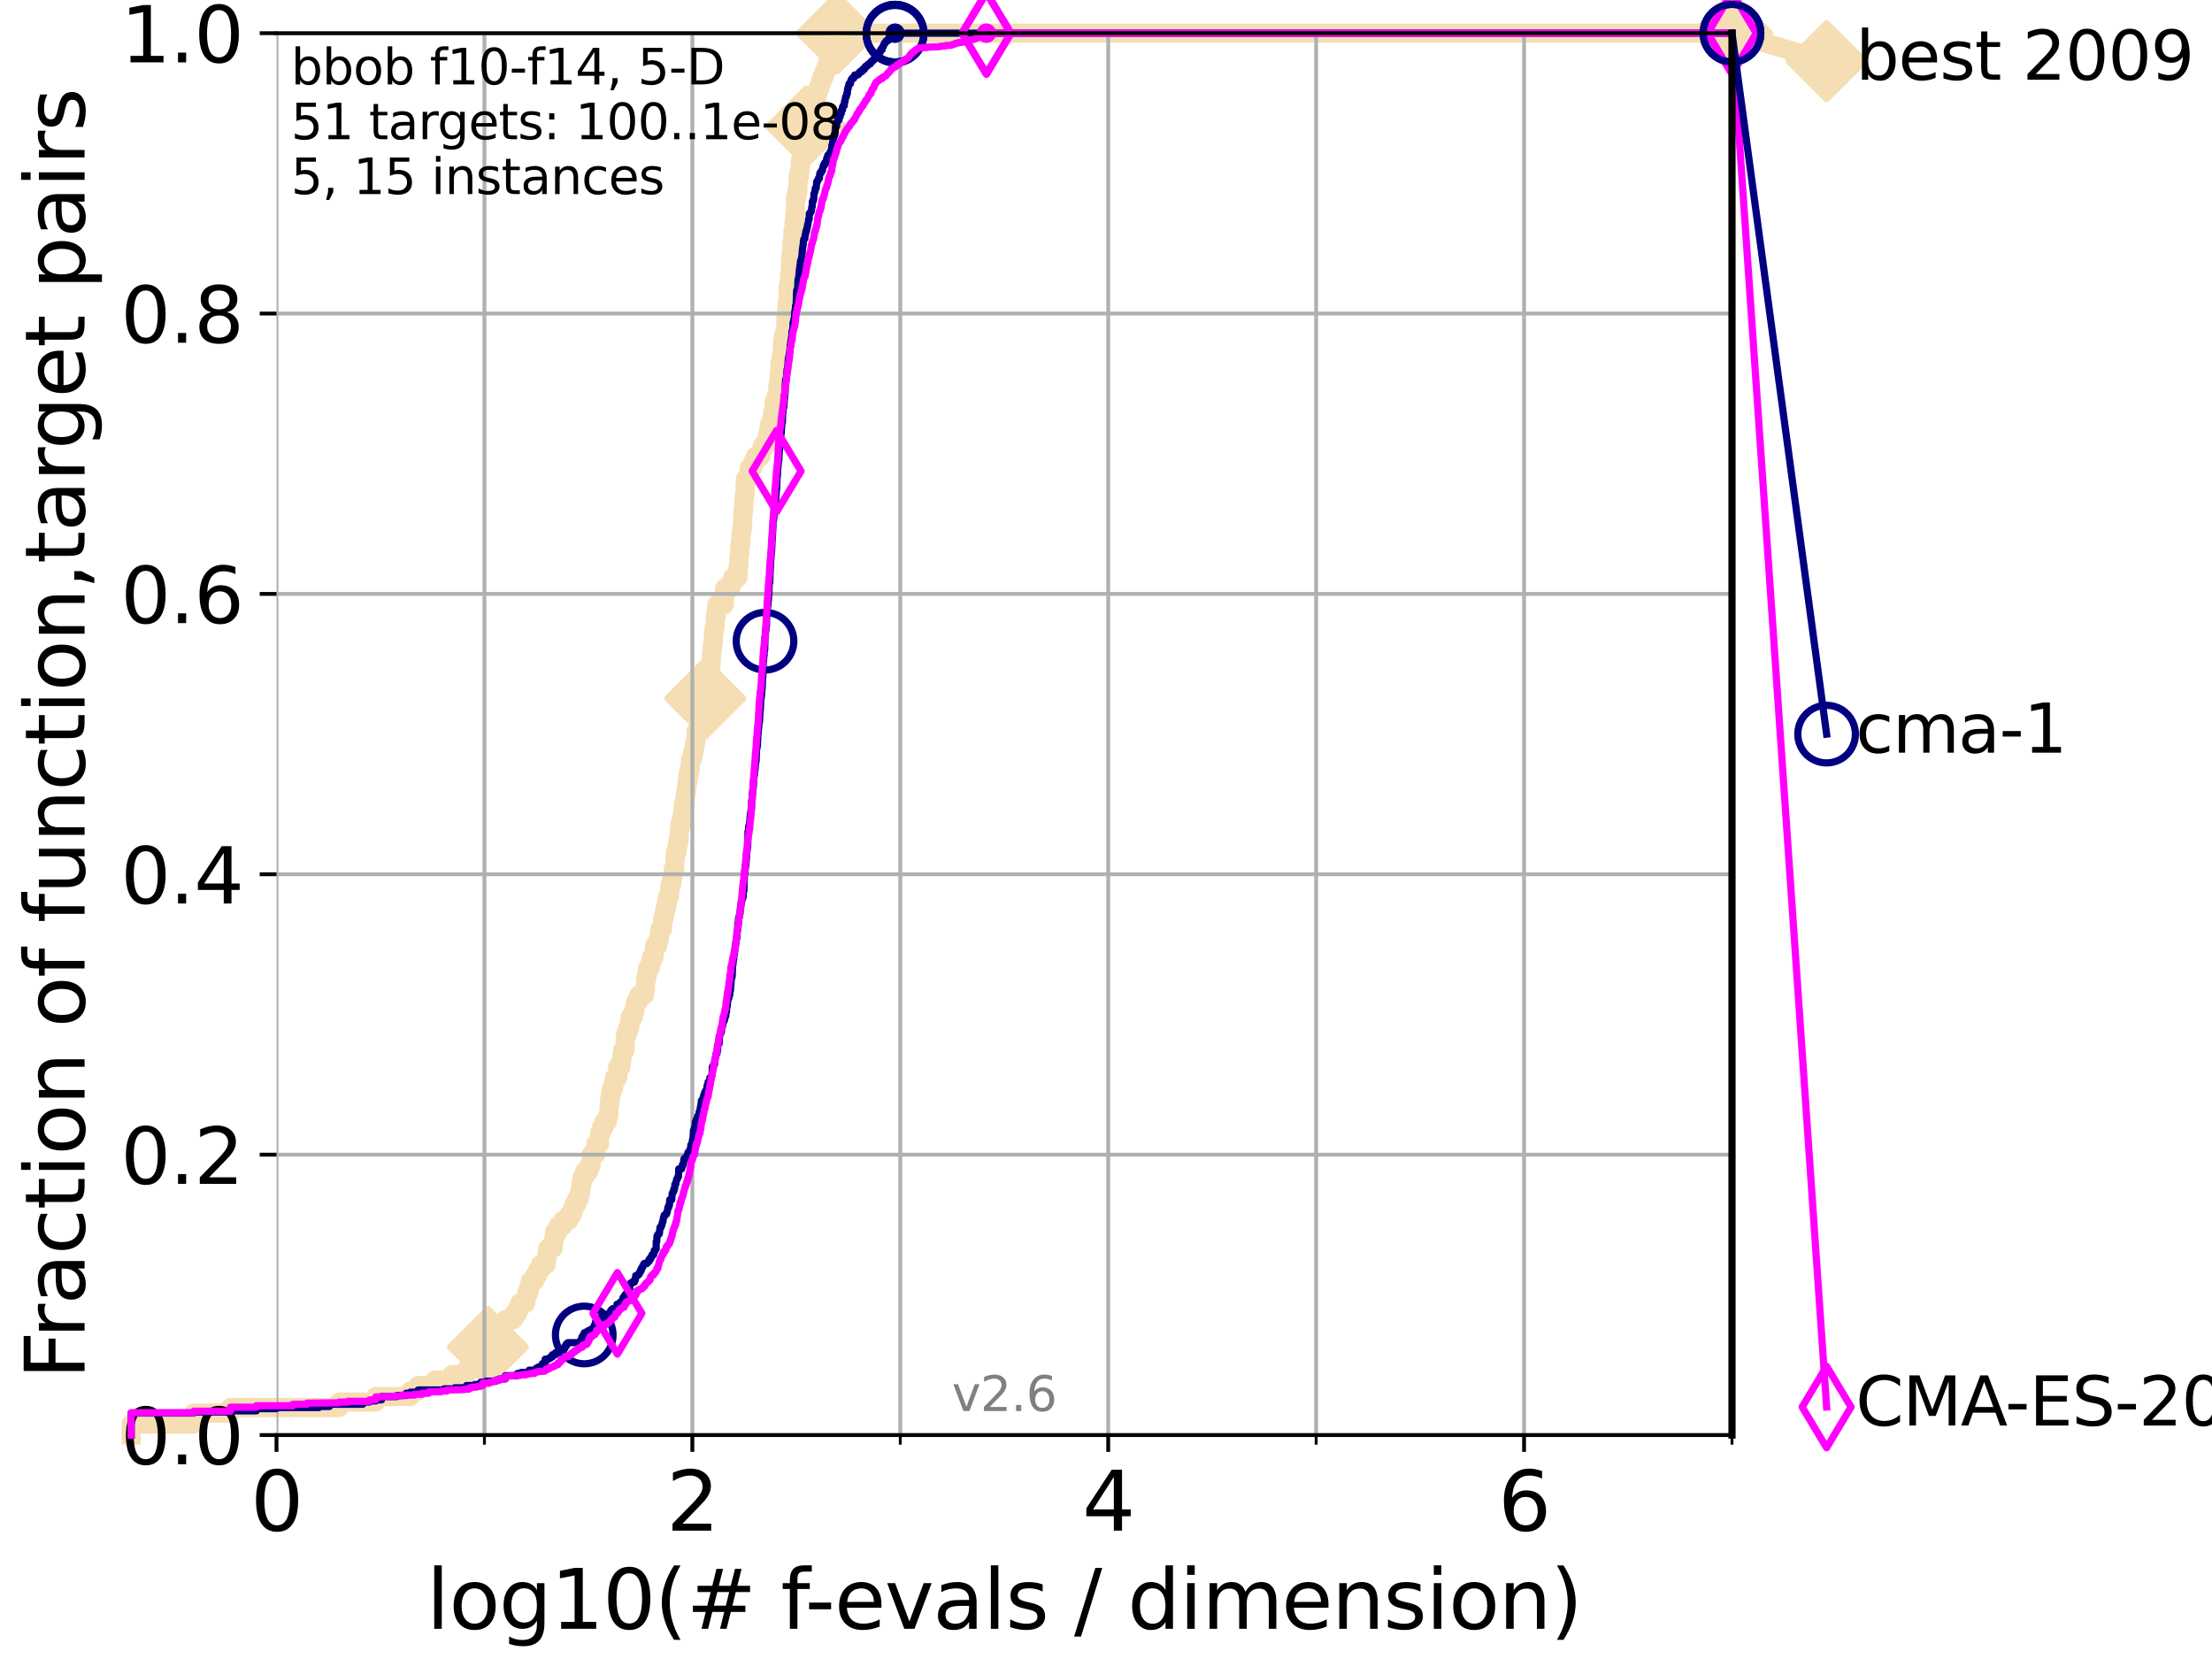 <?xml version="1.0" encoding="utf-8" standalone="no"?>
<!DOCTYPE svg PUBLIC "-//W3C//DTD SVG 1.1//EN"
  "http://www.w3.org/Graphics/SVG/1.1/DTD/svg11.dtd">
<svg xmlns:xlink="http://www.w3.org/1999/xlink" width="460.8pt" height="345.6pt" viewBox="0 0 460.8 345.6" xmlns="http://www.w3.org/2000/svg" version="1.1">
 <defs>
  <style type="text/css">*{stroke-linejoin: round; stroke-linecap: butt}</style>
 </defs>
 <g id="figure_1">
  <g id="patch_1">
   <path d="M 0 345.6 
L 460.8 345.6 
L 460.8 0 
L 0 0 
z
" style="fill: #ffffff"/>
  </g>
  <g id="axes_1">
   <g id="patch_2">
    <path d="M 57.6 298.944 
L 360.806 298.944 
L 360.806 6.912 
L 57.6 6.912 
z
" style="fill: #ffffff"/>
   </g>
   <g id="line2d_1">
    <path d="M 27.324 298.944 
L 27.324 296.654 
L 40.363 296.654 
L 40.363 294.363 
L 47.991 294.363 
L 47.991 293.218 
L 70.639 293.218 
L 70.639 292.073 
L 78.267 292.073 
L 78.267 290.927 
L 85.471 290.927 
L 85.471 289.782 
L 87.108 289.782 
L 87.108 288.637 
L 90.668 288.637 
L 90.668 287.492 
L 94.206 287.492 
L 94.206 286.347 
L 97.182 286.347 
L 97.182 285.201 
L 98.51 285.201 
L 98.51 284.056 
L 99.347 284.056 
L 99.347 282.911 
L 100.535 282.911 
L 100.535 281.766 
L 101.653 281.766 
L 101.653 280.62 
L 102.011 280.62 
L 102.011 279.475 
L 102.708 279.475 
L 102.708 278.33 
L 103.707 278.33 
L 103.707 276.04 
L 105.263 276.04 
L 105.263 274.894 
L 106.974 274.894 
L 106.974 273.749 
L 107.775 273.749 
L 107.775 272.604 
L 108.29 272.604 
L 108.29 271.459 
L 109.52 271.459 
L 109.52 270.313 
L 109.757 270.313 
L 109.757 269.168 
L 110.221 269.168 
L 110.221 268.023 
L 110.449 268.023 
L 110.449 266.878 
L 111.335 266.878 
L 111.335 265.733 
L 111.972 265.733 
L 111.972 264.587 
L 112.589 264.587 
L 112.589 263.442 
L 113.765 263.442 
L 113.765 262.297 
L 113.954 262.297 
L 113.954 261.152 
L 114.142 261.152 
L 114.142 260.006 
L 115.227 260.006 
L 115.227 258.861 
L 115.402 258.861 
L 115.402 257.716 
L 115.576 257.716 
L 115.576 256.571 
L 116.253 256.571 
L 116.253 255.426 
L 117.227 255.426 
L 117.227 254.28 
L 118.451 254.28 
L 118.451 253.135 
L 119.177 253.135 
L 119.177 251.99 
L 119.6 251.99 
L 119.6 250.845 
L 120.149 250.845 
L 120.149 249.699 
L 120.683 249.699 
L 120.683 248.554 
L 120.944 248.554 
L 120.944 247.409 
L 121.073 247.409 
L 121.073 246.264 
L 121.329 246.264 
L 121.329 245.118 
L 121.831 245.118 
L 121.831 243.973 
L 122.678 243.973 
L 122.678 242.828 
L 123.145 242.828 
L 123.145 240.538 
L 124.047 240.538 
L 124.156 238.247 
L 124.907 238.247 
L 124.907 235.957 
L 125.322 235.957 
L 125.322 234.811 
L 125.83 234.811 
L 125.83 233.666 
L 126.517 233.666 
L 126.517 232.521 
L 126.804 232.521 
L 126.899 230.231 
L 126.994 230.231 
L 126.994 229.085 
L 127.181 229.085 
L 127.181 227.94 
L 127.366 227.94 
L 127.366 226.795 
L 127.822 226.795 
L 127.822 225.65 
L 128.001 225.65 
L 128.001 224.504 
L 128.701 224.504 
L 128.701 222.214 
L 129.376 222.214 
L 129.376 221.069 
L 129.541 221.069 
L 129.541 219.924 
L 129.704 219.924 
L 129.704 218.778 
L 130.187 218.778 
L 130.266 216.488 
L 130.345 216.488 
L 130.345 215.343 
L 130.734 215.343 
L 130.734 214.197 
L 131.191 214.197 
L 131.266 211.907 
L 131.929 211.907 
L 131.929 210.762 
L 132.216 210.762 
L 132.216 209.617 
L 132.499 209.617 
L 132.499 208.471 
L 133.052 208.471 
L 133.052 207.326 
L 134.241 207.326 
L 134.241 206.181 
L 134.432 206.181 
L 134.495 203.89 
L 134.746 203.89 
L 134.746 202.745 
L 134.932 202.745 
L 134.932 201.6 
L 135.479 201.6 
L 135.479 200.455 
L 135.776 200.455 
L 135.776 199.31 
L 136.242 199.31 
L 136.242 198.164 
L 136.357 198.164 
L 136.357 197.019 
L 137.031 197.019 
L 137.031 195.874 
L 137.305 195.874 
L 137.305 194.729 
L 137.467 194.729 
L 137.467 193.583 
L 137.998 193.583 
L 138.051 191.293 
L 138.362 191.293 
L 138.362 190.148 
L 138.617 190.148 
L 138.617 189.003 
L 138.869 189.003 
L 138.869 187.857 
L 139.117 187.857 
L 139.117 186.712 
L 139.508 186.712 
L 139.556 184.422 
L 139.891 184.422 
L 139.891 183.276 
L 140.127 183.276 
L 140.127 182.131 
L 140.266 182.131 
L 140.266 180.986 
L 140.543 180.986 
L 140.634 178.696 
L 140.68 178.696 
L 140.68 177.55 
L 140.995 177.55 
L 140.995 176.405 
L 141.217 176.405 
L 141.217 175.26 
L 141.437 175.26 
L 141.524 172.969 
L 141.611 172.969 
L 141.611 171.824 
L 141.953 171.824 
L 141.953 170.679 
L 142.123 170.679 
L 142.123 169.534 
L 142.29 169.534 
L 142.29 168.389 
L 142.415 168.389 
L 142.415 167.243 
L 142.703 167.243 
L 142.703 166.098 
L 142.825 166.098 
L 142.825 164.953 
L 143.026 164.953 
L 143.026 163.808 
L 143.146 163.808 
L 143.146 162.662 
L 143.305 162.662 
L 143.305 161.517 
L 143.541 161.517 
L 143.541 160.372 
L 143.812 160.372 
L 143.85 158.082 
L 144.23 158.082 
L 144.23 156.936 
L 144.529 156.936 
L 144.529 155.791 
L 144.713 155.791 
L 144.713 154.646 
L 144.968 154.646 
L 145.004 152.355 
L 145.538 152.355 
L 145.538 151.21 
L 145.852 151.21 
L 145.852 150.065 
L 145.989 150.065 
L 145.989 148.92 
L 146.662 148.92 
L 146.662 147.774 
L 146.827 147.774 
L 146.925 145.484 
L 147.119 145.484 
L 147.216 143.194 
L 147.629 143.194 
L 147.629 142.048 
L 147.816 142.048 
L 147.878 139.758 
L 148.002 139.758 
L 148.002 138.613 
L 148.125 138.613 
L 148.216 136.322 
L 148.307 136.322 
L 148.307 135.177 
L 148.458 135.177 
L 148.458 134.032 
L 148.578 134.032 
L 148.667 131.741 
L 148.786 131.741 
L 148.786 130.596 
L 148.962 130.596 
L 149.05 128.306 
L 149.195 128.306 
L 149.195 127.16 
L 149.31 127.16 
L 149.31 126.015 
L 150.853 126.015 
L 150.959 122.58 
L 152.181 122.58 
L 152.181 121.434 
L 152.668 121.434 
L 152.668 120.289 
L 153.719 120.289 
L 153.742 117.999 
L 153.877 117.999 
L 153.967 115.708 
L 154.079 115.708 
L 154.168 113.418 
L 154.279 113.418 
L 154.389 111.127 
L 154.52 111.127 
L 154.52 109.982 
L 154.671 109.982 
L 154.779 106.546 
L 154.865 106.546 
L 154.971 104.256 
L 155.056 104.256 
L 155.056 103.111 
L 155.183 103.111 
L 155.225 100.82 
L 155.329 100.82 
L 155.329 99.675 
L 155.904 99.675 
L 155.904 98.53 
L 156.126 98.53 
L 156.126 97.385 
L 156.832 97.385 
L 156.832 96.239 
L 157.363 96.239 
L 157.363 95.094 
L 158.454 95.094 
L 158.454 93.949 
L 158.839 93.949 
L 158.839 92.804 
L 159.585 92.804 
L 159.585 91.659 
L 159.931 91.659 
L 159.931 90.513 
L 160.159 90.513 
L 160.159 89.368 
L 160.335 89.368 
L 160.335 88.223 
L 160.809 88.223 
L 160.809 87.078 
L 160.979 87.078 
L 160.979 85.932 
L 161.255 85.932 
L 161.271 83.642 
L 161.707 83.642 
L 161.707 82.497 
L 161.987 82.497 
L 162.06 80.206 
L 162.248 80.206 
L 162.349 77.916 
L 162.421 77.916 
L 162.478 75.625 
L 162.677 75.625 
L 162.677 74.48 
L 162.943 74.48 
L 162.957 72.19 
L 163.068 72.19 
L 163.068 71.045 
L 163.205 71.045 
L 163.205 69.899 
L 163.518 69.899 
L 163.518 68.754 
L 163.666 68.754 
L 163.76 65.318 
L 163.919 65.318 
L 163.985 63.028 
L 164.129 63.028 
L 164.194 59.592 
L 164.401 59.592 
L 164.479 57.302 
L 164.632 57.302 
L 164.708 53.866 
L 164.822 53.866 
L 164.822 52.721 
L 164.96 52.721 
L 164.985 50.43 
L 165.183 50.43 
L 165.196 48.14 
L 165.38 48.14 
L 165.441 45.85 
L 165.574 45.85 
L 165.574 44.704 
L 165.695 44.704 
L 165.707 41.269 
L 165.922 41.269 
L 165.922 40.123 
L 166.193 40.123 
L 166.287 36.688 
L 166.53 36.688 
L 166.53 35.543 
L 166.679 35.543 
L 166.758 33.252 
L 166.95 33.252 
L 166.95 32.107 
L 167.085 32.107 
L 167.085 30.962 
L 167.229 30.962 
L 167.296 28.671 
L 167.624 28.671 
L 167.624 27.526 
L 167.818 27.526 
L 167.925 25.236 
L 168.074 25.236 
L 168.074 24.09 
L 168.316 24.09 
L 168.316 22.945 
L 168.903 22.945 
L 168.903 21.8 
L 169.364 21.8 
L 169.364 20.655 
L 170.044 20.655 
L 170.044 19.509 
L 170.374 19.509 
L 170.374 18.364 
L 170.828 18.364 
L 170.828 17.219 
L 171.191 17.219 
L 171.191 16.074 
L 171.678 16.074 
L 171.678 14.929 
L 172.119 14.929 
L 172.119 13.783 
L 172.566 13.783 
L 172.566 12.638 
L 172.815 12.638 
L 172.815 11.493 
L 173.101 11.493 
L 173.101 10.348 
L 173.51 10.348 
L 173.51 9.202 
L 174.011 9.202 
L 174.011 8.057 
L 174.325 8.057 
L 174.325 6.912 
L 360.806 6.912 
L 360.806 6.912 
" style="fill: none; stroke: #f5deb3; stroke-width: 4; stroke-linecap: square"/>
   </g>
   <g id="line2d_2">
    <defs>
     <path id="ma21e35b28c" d="M -0 7.778 
L 7.778 0 
L 0 -7.778 
L -7.778 -0 
z
" style="stroke: #f5deb3; stroke-width: 1.5; stroke-linejoin: miter"/>
    </defs>
    <g>
     <use xlink:href="#ma21e35b28c" x="101.653" y="280.62" style="fill: #f5deb3; stroke: #f5deb3; stroke-width: 1.5; stroke-linejoin: miter"/>
     <use xlink:href="#ma21e35b28c" x="146.925" y="145.484" style="fill: #f5deb3; stroke: #f5deb3; stroke-width: 1.5; stroke-linejoin: miter"/>
     <use xlink:href="#ma21e35b28c" x="167.925" y="26.381" style="fill: #f5deb3; stroke: #f5deb3; stroke-width: 1.5; stroke-linejoin: miter"/>
     <use xlink:href="#ma21e35b28c" x="174.325" y="6.912" style="fill: #f5deb3; stroke: #f5deb3; stroke-width: 1.5; stroke-linejoin: miter"/>
     <use xlink:href="#ma21e35b28c" x="174.325" y="6.912" style="fill: #f5deb3; stroke: #f5deb3; stroke-width: 1.5; stroke-linejoin: miter"/>
     <use xlink:href="#ma21e35b28c" x="360.806" y="6.912" style="fill: #f5deb3; stroke: #f5deb3; stroke-width: 1.5; stroke-linejoin: miter"/>
    </g>
   </g>
   <g id="line2d_3">
    <path style="fill: none; stroke: #f5deb3; stroke-width: 4; stroke-linecap: square"/>
    <g/>
   </g>
   <g id="line2d_4">
    <path d="M 360.806 6.912 
L 380.515 12.753 
" style="fill: none; stroke: #f5deb3; stroke-width: 4; stroke-linecap: square"/>
    <g>
     <use xlink:href="#ma21e35b28c" x="360.806" y="6.912" style="fill: #f5deb3; stroke: #f5deb3; stroke-width: 1.5; stroke-linejoin: miter"/>
     <use xlink:href="#ma21e35b28c" x="380.515" y="12.753" style="fill: #f5deb3; stroke: #f5deb3; stroke-width: 1.5; stroke-linejoin: miter"/>
    </g>
   </g>
   <g id="matplotlib.axis_1">
    <g id="xtick_1">
     <g id="line2d_5">
      <path d="M 57.6 298.944 
L 57.6 6.912 
" clip-path="url(#pcbc44c71f2)" style="fill: none; stroke: #b0b0b0; stroke-width: 0.8; stroke-linecap: square"/>
     </g>
     <g id="line2d_6">
      <defs>
       <path id="ma441603c85" d="M 0 0 
L 0 3.5 
" style="stroke: #000000; stroke-width: 0.8"/>
      </defs>
      <g>
       <use xlink:href="#ma441603c85" x="57.6" y="298.944" style="stroke: #000000; stroke-width: 0.8"/>
      </g>
     </g>
     <g id="text_1">
      <!-- 0 -->
      <g transform="translate(52.192 318.861)scale(0.17 -0.17)">
       <defs>
        <path id="DejaVuSans-30" d="M 2034 4250 
Q 1547 4250 1301 3770 
Q 1056 3291 1056 2328 
Q 1056 1369 1301 889 
Q 1547 409 2034 409 
Q 2525 409 2770 889 
Q 3016 1369 3016 2328 
Q 3016 3291 2770 3770 
Q 2525 4250 2034 4250 
z
M 2034 4750 
Q 2819 4750 3233 4129 
Q 3647 3509 3647 2328 
Q 3647 1150 3233 529 
Q 2819 -91 2034 -91 
Q 1250 -91 836 529 
Q 422 1150 422 2328 
Q 422 3509 836 4129 
Q 1250 4750 2034 4750 
z
" transform="scale(0.016)"/>
       </defs>
       <use xlink:href="#DejaVuSans-30"/>
      </g>
     </g>
    </g>
    <g id="xtick_2">
     <g id="line2d_7">
      <path d="M 144.23 298.944 
L 144.23 6.912 
" clip-path="url(#pcbc44c71f2)" style="fill: none; stroke: #b0b0b0; stroke-width: 0.8; stroke-linecap: square"/>
     </g>
     <g id="line2d_8">
      <g>
       <use xlink:href="#ma441603c85" x="144.23" y="298.944" style="stroke: #000000; stroke-width: 0.8"/>
      </g>
     </g>
     <g id="text_2">
      <!-- 2 -->
      <g transform="translate(138.822 318.861)scale(0.17 -0.17)">
       <defs>
        <path id="DejaVuSans-32" d="M 1228 531 
L 3431 531 
L 3431 0 
L 469 0 
L 469 531 
Q 828 903 1448 1529 
Q 2069 2156 2228 2338 
Q 2531 2678 2651 2914 
Q 2772 3150 2772 3378 
Q 2772 3750 2511 3984 
Q 2250 4219 1831 4219 
Q 1534 4219 1204 4116 
Q 875 4013 500 3803 
L 500 4441 
Q 881 4594 1212 4672 
Q 1544 4750 1819 4750 
Q 2544 4750 2975 4387 
Q 3406 4025 3406 3419 
Q 3406 3131 3298 2873 
Q 3191 2616 2906 2266 
Q 2828 2175 2409 1742 
Q 1991 1309 1228 531 
z
" transform="scale(0.016)"/>
       </defs>
       <use xlink:href="#DejaVuSans-32"/>
      </g>
     </g>
    </g>
    <g id="xtick_3">
     <g id="line2d_9">
      <path d="M 230.861 298.944 
L 230.861 6.912 
" clip-path="url(#pcbc44c71f2)" style="fill: none; stroke: #b0b0b0; stroke-width: 0.8; stroke-linecap: square"/>
     </g>
     <g id="line2d_10">
      <g>
       <use xlink:href="#ma441603c85" x="230.861" y="298.944" style="stroke: #000000; stroke-width: 0.8"/>
      </g>
     </g>
     <g id="text_3">
      <!-- 4 -->
      <g transform="translate(225.453 318.861)scale(0.17 -0.17)">
       <defs>
        <path id="DejaVuSans-34" d="M 2419 4116 
L 825 1625 
L 2419 1625 
L 2419 4116 
z
M 2253 4666 
L 3047 4666 
L 3047 1625 
L 3713 1625 
L 3713 1100 
L 3047 1100 
L 3047 0 
L 2419 0 
L 2419 1100 
L 313 1100 
L 313 1709 
L 2253 4666 
z
" transform="scale(0.016)"/>
       </defs>
       <use xlink:href="#DejaVuSans-34"/>
      </g>
     </g>
    </g>
    <g id="xtick_4">
     <g id="line2d_11">
      <path d="M 317.491 298.944 
L 317.491 6.912 
" clip-path="url(#pcbc44c71f2)" style="fill: none; stroke: #b0b0b0; stroke-width: 0.8; stroke-linecap: square"/>
     </g>
     <g id="line2d_12">
      <g>
       <use xlink:href="#ma441603c85" x="317.491" y="298.944" style="stroke: #000000; stroke-width: 0.8"/>
      </g>
     </g>
     <g id="text_4">
      <!-- 6 -->
      <g transform="translate(312.083 318.861)scale(0.17 -0.17)">
       <defs>
        <path id="DejaVuSans-36" d="M 2113 2584 
Q 1688 2584 1439 2293 
Q 1191 2003 1191 1497 
Q 1191 994 1439 701 
Q 1688 409 2113 409 
Q 2538 409 2786 701 
Q 3034 994 3034 1497 
Q 3034 2003 2786 2293 
Q 2538 2584 2113 2584 
z
M 3366 4563 
L 3366 3988 
Q 3128 4100 2886 4159 
Q 2644 4219 2406 4219 
Q 1781 4219 1451 3797 
Q 1122 3375 1075 2522 
Q 1259 2794 1537 2939 
Q 1816 3084 2150 3084 
Q 2853 3084 3261 2657 
Q 3669 2231 3669 1497 
Q 3669 778 3244 343 
Q 2819 -91 2113 -91 
Q 1303 -91 875 529 
Q 447 1150 447 2328 
Q 447 3434 972 4092 
Q 1497 4750 2381 4750 
Q 2619 4750 2861 4703 
Q 3103 4656 3366 4563 
z
" transform="scale(0.016)"/>
       </defs>
       <use xlink:href="#DejaVuSans-36"/>
      </g>
     </g>
    </g>
    <g id="xtick_5">
     <g id="line2d_13">
      <path d="M 100.915 298.944 
L 100.915 6.912 
" clip-path="url(#pcbc44c71f2)" style="fill: none; stroke: #b0b0b0; stroke-width: 0.8; stroke-linecap: square"/>
     </g>
     <g id="line2d_14">
      <defs>
       <path id="mdda0f1f649" d="M 0 0 
L 0 2 
" style="stroke: #000000; stroke-width: 0.6"/>
      </defs>
      <g>
       <use xlink:href="#mdda0f1f649" x="100.915" y="298.944" style="stroke: #000000; stroke-width: 0.6"/>
      </g>
     </g>
    </g>
    <g id="xtick_6">
     <g id="line2d_15">
      <path d="M 187.546 298.944 
L 187.546 6.912 
" clip-path="url(#pcbc44c71f2)" style="fill: none; stroke: #b0b0b0; stroke-width: 0.8; stroke-linecap: square"/>
     </g>
     <g id="line2d_16">
      <g>
       <use xlink:href="#mdda0f1f649" x="187.546" y="298.944" style="stroke: #000000; stroke-width: 0.6"/>
      </g>
     </g>
    </g>
    <g id="xtick_7">
     <g id="line2d_17">
      <path d="M 274.176 298.944 
L 274.176 6.912 
" clip-path="url(#pcbc44c71f2)" style="fill: none; stroke: #b0b0b0; stroke-width: 0.8; stroke-linecap: square"/>
     </g>
     <g id="line2d_18">
      <g>
       <use xlink:href="#mdda0f1f649" x="274.176" y="298.944" style="stroke: #000000; stroke-width: 0.6"/>
      </g>
     </g>
    </g>
    <g id="xtick_8">
     <g id="line2d_19">
      <path d="M 360.806 298.944 
L 360.806 6.912 
" clip-path="url(#pcbc44c71f2)" style="fill: none; stroke: #b0b0b0; stroke-width: 0.8; stroke-linecap: square"/>
     </g>
     <g id="line2d_20">
      <g>
       <use xlink:href="#mdda0f1f649" x="360.806" y="298.944" style="stroke: #000000; stroke-width: 0.6"/>
      </g>
     </g>
    </g>
    <g id="text_5">
     <!-- log10(# f-evals / dimension) -->
     <g transform="translate(88.823 339.314)scale(0.17 -0.17)">
      <defs>
       <path id="DejaVuSans-6c" d="M 603 4863 
L 1178 4863 
L 1178 0 
L 603 0 
L 603 4863 
z
" transform="scale(0.016)"/>
       <path id="DejaVuSans-6f" d="M 1959 3097 
Q 1497 3097 1228 2736 
Q 959 2375 959 1747 
Q 959 1119 1226 758 
Q 1494 397 1959 397 
Q 2419 397 2687 759 
Q 2956 1122 2956 1747 
Q 2956 2369 2687 2733 
Q 2419 3097 1959 3097 
z
M 1959 3584 
Q 2709 3584 3137 3096 
Q 3566 2609 3566 1747 
Q 3566 888 3137 398 
Q 2709 -91 1959 -91 
Q 1206 -91 779 398 
Q 353 888 353 1747 
Q 353 2609 779 3096 
Q 1206 3584 1959 3584 
z
" transform="scale(0.016)"/>
       <path id="DejaVuSans-67" d="M 2906 1791 
Q 2906 2416 2648 2759 
Q 2391 3103 1925 3103 
Q 1463 3103 1205 2759 
Q 947 2416 947 1791 
Q 947 1169 1205 825 
Q 1463 481 1925 481 
Q 2391 481 2648 825 
Q 2906 1169 2906 1791 
z
M 3481 434 
Q 3481 -459 3084 -895 
Q 2688 -1331 1869 -1331 
Q 1566 -1331 1297 -1286 
Q 1028 -1241 775 -1147 
L 775 -588 
Q 1028 -725 1275 -790 
Q 1522 -856 1778 -856 
Q 2344 -856 2625 -561 
Q 2906 -266 2906 331 
L 2906 616 
Q 2728 306 2450 153 
Q 2172 0 1784 0 
Q 1141 0 747 490 
Q 353 981 353 1791 
Q 353 2603 747 3093 
Q 1141 3584 1784 3584 
Q 2172 3584 2450 3431 
Q 2728 3278 2906 2969 
L 2906 3500 
L 3481 3500 
L 3481 434 
z
" transform="scale(0.016)"/>
       <path id="DejaVuSans-31" d="M 794 531 
L 1825 531 
L 1825 4091 
L 703 3866 
L 703 4441 
L 1819 4666 
L 2450 4666 
L 2450 531 
L 3481 531 
L 3481 0 
L 794 0 
L 794 531 
z
" transform="scale(0.016)"/>
       <path id="DejaVuSans-28" d="M 1984 4856 
Q 1566 4138 1362 3434 
Q 1159 2731 1159 2009 
Q 1159 1288 1364 580 
Q 1569 -128 1984 -844 
L 1484 -844 
Q 1016 -109 783 600 
Q 550 1309 550 2009 
Q 550 2706 781 3412 
Q 1013 4119 1484 4856 
L 1984 4856 
z
" transform="scale(0.016)"/>
       <path id="DejaVuSans-23" d="M 3272 2816 
L 2363 2816 
L 2100 1772 
L 3016 1772 
L 3272 2816 
z
M 2803 4594 
L 2478 3297 
L 3391 3297 
L 3719 4594 
L 4219 4594 
L 3897 3297 
L 4872 3297 
L 4872 2816 
L 3775 2816 
L 3519 1772 
L 4513 1772 
L 4513 1294 
L 3397 1294 
L 3072 0 
L 2572 0 
L 2894 1294 
L 1978 1294 
L 1656 0 
L 1153 0 
L 1478 1294 
L 494 1294 
L 494 1772 
L 1594 1772 
L 1856 2816 
L 850 2816 
L 850 3297 
L 1978 3297 
L 2297 4594 
L 2803 4594 
z
" transform="scale(0.016)"/>
       <path id="DejaVuSans-20" transform="scale(0.016)"/>
       <path id="DejaVuSans-66" d="M 2375 4863 
L 2375 4384 
L 1825 4384 
Q 1516 4384 1395 4259 
Q 1275 4134 1275 3809 
L 1275 3500 
L 2222 3500 
L 2222 3053 
L 1275 3053 
L 1275 0 
L 697 0 
L 697 3053 
L 147 3053 
L 147 3500 
L 697 3500 
L 697 3744 
Q 697 4328 969 4595 
Q 1241 4863 1831 4863 
L 2375 4863 
z
" transform="scale(0.016)"/>
       <path id="DejaVuSans-2d" d="M 313 2009 
L 1997 2009 
L 1997 1497 
L 313 1497 
L 313 2009 
z
" transform="scale(0.016)"/>
       <path id="DejaVuSans-65" d="M 3597 1894 
L 3597 1613 
L 953 1613 
Q 991 1019 1311 708 
Q 1631 397 2203 397 
Q 2534 397 2845 478 
Q 3156 559 3463 722 
L 3463 178 
Q 3153 47 2828 -22 
Q 2503 -91 2169 -91 
Q 1331 -91 842 396 
Q 353 884 353 1716 
Q 353 2575 817 3079 
Q 1281 3584 2069 3584 
Q 2775 3584 3186 3129 
Q 3597 2675 3597 1894 
z
M 3022 2063 
Q 3016 2534 2758 2815 
Q 2500 3097 2075 3097 
Q 1594 3097 1305 2825 
Q 1016 2553 972 2059 
L 3022 2063 
z
" transform="scale(0.016)"/>
       <path id="DejaVuSans-76" d="M 191 3500 
L 800 3500 
L 1894 563 
L 2988 3500 
L 3597 3500 
L 2284 0 
L 1503 0 
L 191 3500 
z
" transform="scale(0.016)"/>
       <path id="DejaVuSans-61" d="M 2194 1759 
Q 1497 1759 1228 1600 
Q 959 1441 959 1056 
Q 959 750 1161 570 
Q 1363 391 1709 391 
Q 2188 391 2477 730 
Q 2766 1069 2766 1631 
L 2766 1759 
L 2194 1759 
z
M 3341 1997 
L 3341 0 
L 2766 0 
L 2766 531 
Q 2569 213 2275 61 
Q 1981 -91 1556 -91 
Q 1019 -91 701 211 
Q 384 513 384 1019 
Q 384 1609 779 1909 
Q 1175 2209 1959 2209 
L 2766 2209 
L 2766 2266 
Q 2766 2663 2505 2880 
Q 2244 3097 1772 3097 
Q 1472 3097 1187 3025 
Q 903 2953 641 2809 
L 641 3341 
Q 956 3463 1253 3523 
Q 1550 3584 1831 3584 
Q 2591 3584 2966 3190 
Q 3341 2797 3341 1997 
z
" transform="scale(0.016)"/>
       <path id="DejaVuSans-73" d="M 2834 3397 
L 2834 2853 
Q 2591 2978 2328 3040 
Q 2066 3103 1784 3103 
Q 1356 3103 1142 2972 
Q 928 2841 928 2578 
Q 928 2378 1081 2264 
Q 1234 2150 1697 2047 
L 1894 2003 
Q 2506 1872 2764 1633 
Q 3022 1394 3022 966 
Q 3022 478 2636 193 
Q 2250 -91 1575 -91 
Q 1294 -91 989 -36 
Q 684 19 347 128 
L 347 722 
Q 666 556 975 473 
Q 1284 391 1588 391 
Q 1994 391 2212 530 
Q 2431 669 2431 922 
Q 2431 1156 2273 1281 
Q 2116 1406 1581 1522 
L 1381 1569 
Q 847 1681 609 1914 
Q 372 2147 372 2553 
Q 372 3047 722 3315 
Q 1072 3584 1716 3584 
Q 2034 3584 2315 3537 
Q 2597 3491 2834 3397 
z
" transform="scale(0.016)"/>
       <path id="DejaVuSans-2f" d="M 1625 4666 
L 2156 4666 
L 531 -594 
L 0 -594 
L 1625 4666 
z
" transform="scale(0.016)"/>
       <path id="DejaVuSans-64" d="M 2906 2969 
L 2906 4863 
L 3481 4863 
L 3481 0 
L 2906 0 
L 2906 525 
Q 2725 213 2448 61 
Q 2172 -91 1784 -91 
Q 1150 -91 751 415 
Q 353 922 353 1747 
Q 353 2572 751 3078 
Q 1150 3584 1784 3584 
Q 2172 3584 2448 3432 
Q 2725 3281 2906 2969 
z
M 947 1747 
Q 947 1113 1208 752 
Q 1469 391 1925 391 
Q 2381 391 2643 752 
Q 2906 1113 2906 1747 
Q 2906 2381 2643 2742 
Q 2381 3103 1925 3103 
Q 1469 3103 1208 2742 
Q 947 2381 947 1747 
z
" transform="scale(0.016)"/>
       <path id="DejaVuSans-69" d="M 603 3500 
L 1178 3500 
L 1178 0 
L 603 0 
L 603 3500 
z
M 603 4863 
L 1178 4863 
L 1178 4134 
L 603 4134 
L 603 4863 
z
" transform="scale(0.016)"/>
       <path id="DejaVuSans-6d" d="M 3328 2828 
Q 3544 3216 3844 3400 
Q 4144 3584 4550 3584 
Q 5097 3584 5394 3201 
Q 5691 2819 5691 2113 
L 5691 0 
L 5113 0 
L 5113 2094 
Q 5113 2597 4934 2840 
Q 4756 3084 4391 3084 
Q 3944 3084 3684 2787 
Q 3425 2491 3425 1978 
L 3425 0 
L 2847 0 
L 2847 2094 
Q 2847 2600 2669 2842 
Q 2491 3084 2119 3084 
Q 1678 3084 1418 2786 
Q 1159 2488 1159 1978 
L 1159 0 
L 581 0 
L 581 3500 
L 1159 3500 
L 1159 2956 
Q 1356 3278 1631 3431 
Q 1906 3584 2284 3584 
Q 2666 3584 2933 3390 
Q 3200 3197 3328 2828 
z
" transform="scale(0.016)"/>
       <path id="DejaVuSans-6e" d="M 3513 2113 
L 3513 0 
L 2938 0 
L 2938 2094 
Q 2938 2591 2744 2837 
Q 2550 3084 2163 3084 
Q 1697 3084 1428 2787 
Q 1159 2491 1159 1978 
L 1159 0 
L 581 0 
L 581 3500 
L 1159 3500 
L 1159 2956 
Q 1366 3272 1645 3428 
Q 1925 3584 2291 3584 
Q 2894 3584 3203 3211 
Q 3513 2838 3513 2113 
z
" transform="scale(0.016)"/>
       <path id="DejaVuSans-29" d="M 513 4856 
L 1013 4856 
Q 1481 4119 1714 3412 
Q 1947 2706 1947 2009 
Q 1947 1309 1714 600 
Q 1481 -109 1013 -844 
L 513 -844 
Q 928 -128 1133 580 
Q 1338 1288 1338 2009 
Q 1338 2731 1133 3434 
Q 928 4138 513 4856 
z
" transform="scale(0.016)"/>
      </defs>
      <use xlink:href="#DejaVuSans-6c"/>
      <use xlink:href="#DejaVuSans-6f" x="27.783"/>
      <use xlink:href="#DejaVuSans-67" x="88.965"/>
      <use xlink:href="#DejaVuSans-31" x="152.441"/>
      <use xlink:href="#DejaVuSans-30" x="216.064"/>
      <use xlink:href="#DejaVuSans-28" x="279.688"/>
      <use xlink:href="#DejaVuSans-23" x="318.701"/>
      <use xlink:href="#DejaVuSans-20" x="402.49"/>
      <use xlink:href="#DejaVuSans-66" x="434.277"/>
      <use xlink:href="#DejaVuSans-2d" x="463.982"/>
      <use xlink:href="#DejaVuSans-65" x="500.066"/>
      <use xlink:href="#DejaVuSans-76" x="561.59"/>
      <use xlink:href="#DejaVuSans-61" x="620.77"/>
      <use xlink:href="#DejaVuSans-6c" x="682.049"/>
      <use xlink:href="#DejaVuSans-73" x="709.832"/>
      <use xlink:href="#DejaVuSans-20" x="761.932"/>
      <use xlink:href="#DejaVuSans-2f" x="793.719"/>
      <use xlink:href="#DejaVuSans-20" x="827.41"/>
      <use xlink:href="#DejaVuSans-64" x="859.197"/>
      <use xlink:href="#DejaVuSans-69" x="922.674"/>
      <use xlink:href="#DejaVuSans-6d" x="950.457"/>
      <use xlink:href="#DejaVuSans-65" x="1047.869"/>
      <use xlink:href="#DejaVuSans-6e" x="1109.393"/>
      <use xlink:href="#DejaVuSans-73" x="1172.771"/>
      <use xlink:href="#DejaVuSans-69" x="1224.871"/>
      <use xlink:href="#DejaVuSans-6f" x="1252.654"/>
      <use xlink:href="#DejaVuSans-6e" x="1313.836"/>
      <use xlink:href="#DejaVuSans-29" x="1377.215"/>
     </g>
    </g>
   </g>
   <g id="matplotlib.axis_2">
    <g id="ytick_1">
     <g id="line2d_21">
      <path d="M 57.6 298.944 
L 360.806 298.944 
" clip-path="url(#pcbc44c71f2)" style="fill: none; stroke: #b0b0b0; stroke-width: 0.8; stroke-linecap: square"/>
     </g>
     <g id="line2d_22">
      <defs>
       <path id="ma0aca2c1f5" d="M 0 0 
L -3.5 0 
" style="stroke: #000000; stroke-width: 0.8"/>
      </defs>
      <g>
       <use xlink:href="#ma0aca2c1f5" x="57.6" y="298.944" style="stroke: #000000; stroke-width: 0.8"/>
      </g>
     </g>
     <g id="text_6">
      <!-- 0.0 -->
      <g transform="translate(25.155 305.023)scale(0.16 -0.16)">
       <defs>
        <path id="DejaVuSans-2e" d="M 684 794 
L 1344 794 
L 1344 0 
L 684 0 
L 684 794 
z
" transform="scale(0.016)"/>
       </defs>
       <use xlink:href="#DejaVuSans-30"/>
       <use xlink:href="#DejaVuSans-2e" x="63.623"/>
       <use xlink:href="#DejaVuSans-30" x="95.41"/>
      </g>
     </g>
    </g>
    <g id="ytick_2">
     <g id="line2d_23">
      <path d="M 57.6 240.538 
L 360.806 240.538 
" clip-path="url(#pcbc44c71f2)" style="fill: none; stroke: #b0b0b0; stroke-width: 0.8; stroke-linecap: square"/>
     </g>
     <g id="line2d_24">
      <g>
       <use xlink:href="#ma0aca2c1f5" x="57.6" y="240.538" style="stroke: #000000; stroke-width: 0.8"/>
      </g>
     </g>
     <g id="text_7">
      <!-- 0.2 -->
      <g transform="translate(25.155 246.616)scale(0.16 -0.16)">
       <use xlink:href="#DejaVuSans-30"/>
       <use xlink:href="#DejaVuSans-2e" x="63.623"/>
       <use xlink:href="#DejaVuSans-32" x="95.41"/>
      </g>
     </g>
    </g>
    <g id="ytick_3">
     <g id="line2d_25">
      <path d="M 57.6 182.131 
L 360.806 182.131 
" clip-path="url(#pcbc44c71f2)" style="fill: none; stroke: #b0b0b0; stroke-width: 0.8; stroke-linecap: square"/>
     </g>
     <g id="line2d_26">
      <g>
       <use xlink:href="#ma0aca2c1f5" x="57.6" y="182.131" style="stroke: #000000; stroke-width: 0.8"/>
      </g>
     </g>
     <g id="text_8">
      <!-- 0.4 -->
      <g transform="translate(25.155 188.21)scale(0.16 -0.16)">
       <use xlink:href="#DejaVuSans-30"/>
       <use xlink:href="#DejaVuSans-2e" x="63.623"/>
       <use xlink:href="#DejaVuSans-34" x="95.41"/>
      </g>
     </g>
    </g>
    <g id="ytick_4">
     <g id="line2d_27">
      <path d="M 57.6 123.725 
L 360.806 123.725 
" clip-path="url(#pcbc44c71f2)" style="fill: none; stroke: #b0b0b0; stroke-width: 0.8; stroke-linecap: square"/>
     </g>
     <g id="line2d_28">
      <g>
       <use xlink:href="#ma0aca2c1f5" x="57.6" y="123.725" style="stroke: #000000; stroke-width: 0.8"/>
      </g>
     </g>
     <g id="text_9">
      <!-- 0.6 -->
      <g transform="translate(25.155 129.804)scale(0.16 -0.16)">
       <use xlink:href="#DejaVuSans-30"/>
       <use xlink:href="#DejaVuSans-2e" x="63.623"/>
       <use xlink:href="#DejaVuSans-36" x="95.41"/>
      </g>
     </g>
    </g>
    <g id="ytick_5">
     <g id="line2d_29">
      <path d="M 57.6 65.318 
L 360.806 65.318 
" clip-path="url(#pcbc44c71f2)" style="fill: none; stroke: #b0b0b0; stroke-width: 0.8; stroke-linecap: square"/>
     </g>
     <g id="line2d_30">
      <g>
       <use xlink:href="#ma0aca2c1f5" x="57.6" y="65.318" style="stroke: #000000; stroke-width: 0.8"/>
      </g>
     </g>
     <g id="text_10">
      <!-- 0.8 -->
      <g transform="translate(25.155 71.397)scale(0.16 -0.16)">
       <defs>
        <path id="DejaVuSans-38" d="M 2034 2216 
Q 1584 2216 1326 1975 
Q 1069 1734 1069 1313 
Q 1069 891 1326 650 
Q 1584 409 2034 409 
Q 2484 409 2743 651 
Q 3003 894 3003 1313 
Q 3003 1734 2745 1975 
Q 2488 2216 2034 2216 
z
M 1403 2484 
Q 997 2584 770 2862 
Q 544 3141 544 3541 
Q 544 4100 942 4425 
Q 1341 4750 2034 4750 
Q 2731 4750 3128 4425 
Q 3525 4100 3525 3541 
Q 3525 3141 3298 2862 
Q 3072 2584 2669 2484 
Q 3125 2378 3379 2068 
Q 3634 1759 3634 1313 
Q 3634 634 3220 271 
Q 2806 -91 2034 -91 
Q 1263 -91 848 271 
Q 434 634 434 1313 
Q 434 1759 690 2068 
Q 947 2378 1403 2484 
z
M 1172 3481 
Q 1172 3119 1398 2916 
Q 1625 2713 2034 2713 
Q 2441 2713 2670 2916 
Q 2900 3119 2900 3481 
Q 2900 3844 2670 4047 
Q 2441 4250 2034 4250 
Q 1625 4250 1398 4047 
Q 1172 3844 1172 3481 
z
" transform="scale(0.016)"/>
       </defs>
       <use xlink:href="#DejaVuSans-30"/>
       <use xlink:href="#DejaVuSans-2e" x="63.623"/>
       <use xlink:href="#DejaVuSans-38" x="95.41"/>
      </g>
     </g>
    </g>
    <g id="ytick_6">
     <g id="line2d_31">
      <path d="M 57.6 6.912 
L 360.806 6.912 
" clip-path="url(#pcbc44c71f2)" style="fill: none; stroke: #b0b0b0; stroke-width: 0.8; stroke-linecap: square"/>
     </g>
     <g id="line2d_32">
      <g>
       <use xlink:href="#ma0aca2c1f5" x="57.6" y="6.912" style="stroke: #000000; stroke-width: 0.8"/>
      </g>
     </g>
     <g id="text_11">
      <!-- 1.0 -->
      <g transform="translate(25.155 12.991)scale(0.16 -0.16)">
       <use xlink:href="#DejaVuSans-31"/>
       <use xlink:href="#DejaVuSans-2e" x="63.623"/>
       <use xlink:href="#DejaVuSans-30" x="95.41"/>
      </g>
     </g>
    </g>
    <g id="text_12">
     <!-- Fraction of function,target pairs -->
     <g transform="translate(17.62 287.313)rotate(-90)scale(0.17 -0.17)">
      <defs>
       <path id="DejaVuSans-46" d="M 628 4666 
L 3309 4666 
L 3309 4134 
L 1259 4134 
L 1259 2759 
L 3109 2759 
L 3109 2228 
L 1259 2228 
L 1259 0 
L 628 0 
L 628 4666 
z
" transform="scale(0.016)"/>
       <path id="DejaVuSans-72" d="M 2631 2963 
Q 2534 3019 2420 3045 
Q 2306 3072 2169 3072 
Q 1681 3072 1420 2755 
Q 1159 2438 1159 1844 
L 1159 0 
L 581 0 
L 581 3500 
L 1159 3500 
L 1159 2956 
Q 1341 3275 1631 3429 
Q 1922 3584 2338 3584 
Q 2397 3584 2469 3576 
Q 2541 3569 2628 3553 
L 2631 2963 
z
" transform="scale(0.016)"/>
       <path id="DejaVuSans-63" d="M 3122 3366 
L 3122 2828 
Q 2878 2963 2633 3030 
Q 2388 3097 2138 3097 
Q 1578 3097 1268 2742 
Q 959 2388 959 1747 
Q 959 1106 1268 751 
Q 1578 397 2138 397 
Q 2388 397 2633 464 
Q 2878 531 3122 666 
L 3122 134 
Q 2881 22 2623 -34 
Q 2366 -91 2075 -91 
Q 1284 -91 818 406 
Q 353 903 353 1747 
Q 353 2603 823 3093 
Q 1294 3584 2113 3584 
Q 2378 3584 2631 3529 
Q 2884 3475 3122 3366 
z
" transform="scale(0.016)"/>
       <path id="DejaVuSans-74" d="M 1172 4494 
L 1172 3500 
L 2356 3500 
L 2356 3053 
L 1172 3053 
L 1172 1153 
Q 1172 725 1289 603 
Q 1406 481 1766 481 
L 2356 481 
L 2356 0 
L 1766 0 
Q 1100 0 847 248 
Q 594 497 594 1153 
L 594 3053 
L 172 3053 
L 172 3500 
L 594 3500 
L 594 4494 
L 1172 4494 
z
" transform="scale(0.016)"/>
       <path id="DejaVuSans-75" d="M 544 1381 
L 544 3500 
L 1119 3500 
L 1119 1403 
Q 1119 906 1312 657 
Q 1506 409 1894 409 
Q 2359 409 2629 706 
Q 2900 1003 2900 1516 
L 2900 3500 
L 3475 3500 
L 3475 0 
L 2900 0 
L 2900 538 
Q 2691 219 2414 64 
Q 2138 -91 1772 -91 
Q 1169 -91 856 284 
Q 544 659 544 1381 
z
M 1991 3584 
L 1991 3584 
z
" transform="scale(0.016)"/>
       <path id="DejaVuSans-2c" d="M 750 794 
L 1409 794 
L 1409 256 
L 897 -744 
L 494 -744 
L 750 256 
L 750 794 
z
" transform="scale(0.016)"/>
       <path id="DejaVuSans-70" d="M 1159 525 
L 1159 -1331 
L 581 -1331 
L 581 3500 
L 1159 3500 
L 1159 2969 
Q 1341 3281 1617 3432 
Q 1894 3584 2278 3584 
Q 2916 3584 3314 3078 
Q 3713 2572 3713 1747 
Q 3713 922 3314 415 
Q 2916 -91 2278 -91 
Q 1894 -91 1617 61 
Q 1341 213 1159 525 
z
M 3116 1747 
Q 3116 2381 2855 2742 
Q 2594 3103 2138 3103 
Q 1681 3103 1420 2742 
Q 1159 2381 1159 1747 
Q 1159 1113 1420 752 
Q 1681 391 2138 391 
Q 2594 391 2855 752 
Q 3116 1113 3116 1747 
z
" transform="scale(0.016)"/>
      </defs>
      <use xlink:href="#DejaVuSans-46"/>
      <use xlink:href="#DejaVuSans-72" x="50.27"/>
      <use xlink:href="#DejaVuSans-61" x="91.383"/>
      <use xlink:href="#DejaVuSans-63" x="152.662"/>
      <use xlink:href="#DejaVuSans-74" x="207.643"/>
      <use xlink:href="#DejaVuSans-69" x="246.852"/>
      <use xlink:href="#DejaVuSans-6f" x="274.635"/>
      <use xlink:href="#DejaVuSans-6e" x="335.816"/>
      <use xlink:href="#DejaVuSans-20" x="399.195"/>
      <use xlink:href="#DejaVuSans-6f" x="430.982"/>
      <use xlink:href="#DejaVuSans-66" x="492.164"/>
      <use xlink:href="#DejaVuSans-20" x="527.369"/>
      <use xlink:href="#DejaVuSans-66" x="559.156"/>
      <use xlink:href="#DejaVuSans-75" x="594.361"/>
      <use xlink:href="#DejaVuSans-6e" x="657.74"/>
      <use xlink:href="#DejaVuSans-63" x="721.119"/>
      <use xlink:href="#DejaVuSans-74" x="776.1"/>
      <use xlink:href="#DejaVuSans-69" x="815.309"/>
      <use xlink:href="#DejaVuSans-6f" x="843.092"/>
      <use xlink:href="#DejaVuSans-6e" x="904.273"/>
      <use xlink:href="#DejaVuSans-2c" x="967.652"/>
      <use xlink:href="#DejaVuSans-74" x="999.439"/>
      <use xlink:href="#DejaVuSans-61" x="1038.648"/>
      <use xlink:href="#DejaVuSans-72" x="1099.928"/>
      <use xlink:href="#DejaVuSans-67" x="1139.291"/>
      <use xlink:href="#DejaVuSans-65" x="1202.768"/>
      <use xlink:href="#DejaVuSans-74" x="1264.291"/>
      <use xlink:href="#DejaVuSans-20" x="1303.5"/>
      <use xlink:href="#DejaVuSans-70" x="1335.287"/>
      <use xlink:href="#DejaVuSans-61" x="1398.764"/>
      <use xlink:href="#DejaVuSans-69" x="1460.043"/>
      <use xlink:href="#DejaVuSans-72" x="1487.826"/>
      <use xlink:href="#DejaVuSans-73" x="1528.939"/>
     </g>
    </g>
   </g>
   <g id="line2d_33">
    <defs>
     <path id="mc8e40b128d" d="M 0 1.5 
C 0.398 1.5 0.779 1.342 1.061 1.061 
C 1.342 0.779 1.5 0.398 1.5 0 
C 1.5 -0.398 1.342 -0.779 1.061 -1.061 
C 0.779 -1.342 0.398 -1.5 0 -1.5 
C -0.398 -1.5 -0.779 -1.342 -1.061 -1.061 
C -1.342 -0.779 -1.5 -0.398 -1.5 0 
C -1.5 0.398 -1.342 0.779 -1.061 1.061 
C -0.779 1.342 -0.398 1.5 0 1.5 
z
" style="stroke: #f5deb3"/>
    </defs>
    <g>
     <use xlink:href="#mc8e40b128d" x="174.325" y="6.912" style="fill: #f5deb3; stroke: #f5deb3"/>
     <use xlink:href="#mc8e40b128d" x="174.325" y="6.912" style="fill: #f5deb3; stroke: #f5deb3"/>
    </g>
   </g>
   <g id="line2d_34">
    <defs>
     <path id="m5274b4e0cd" d="M 0 1.5 
C 0.398 1.5 0.779 1.342 1.061 1.061 
C 1.342 0.779 1.5 0.398 1.5 0 
C 1.5 -0.398 1.342 -0.779 1.061 -1.061 
C 0.779 -1.342 0.398 -1.5 0 -1.5 
C -0.398 -1.5 -0.779 -1.342 -1.061 -1.061 
C -1.342 -0.779 -1.5 -0.398 -1.5 0 
C -1.5 0.398 -1.342 0.779 -1.061 1.061 
C -0.779 1.342 -0.398 1.5 0 1.5 
z
" style="stroke: #000080"/>
    </defs>
    <g>
     <use xlink:href="#m5274b4e0cd" x="186.458" y="6.912" style="fill: #000080; stroke: #000080"/>
     <use xlink:href="#m5274b4e0cd" x="186.458" y="6.912" style="fill: #000080; stroke: #000080"/>
    </g>
   </g>
   <g id="line2d_35">
    <path d="M 27.324 298.944 
L 27.324 294.363 
L 40.363 294.363 
L 40.363 294.134 
L 47.991 294.134 
L 47.991 293.905 
L 53.402 293.905 
L 53.402 293.447 
L 57.6 293.447 
L 57.6 293.218 
L 66.441 293.218 
L 66.441 292.989 
L 68.657 292.989 
L 68.657 292.531 
L 75.575 292.531 
L 75.575 292.073 
L 76.969 292.073 
L 76.969 291.844 
L 78.267 291.844 
L 78.267 291.615 
L 79.481 291.615 
L 79.481 290.927 
L 82.713 290.927 
L 82.713 290.698 
L 84.596 290.698 
L 84.596 290.24 
L 85.471 290.24 
L 85.471 290.011 
L 87.108 290.011 
L 87.108 289.553 
L 92.52 289.553 
L 92.52 289.324 
L 94.736 289.324 
L 94.736 289.095 
L 97.182 289.095 
L 97.182 288.637 
L 98.933 288.637 
L 98.933 288.408 
L 100.147 288.408 
L 100.147 287.95 
L 101.288 287.95 
L 101.288 287.721 
L 103.38 287.721 
L 103.38 287.492 
L 104.029 287.492 
L 104.029 287.263 
L 105.263 287.263 
L 105.263 286.576 
L 107.775 286.576 
L 107.775 286.117 
L 108.543 286.117 
L 108.543 285.888 
L 110.221 285.888 
L 110.221 285.43 
L 111.55 285.43 
L 111.55 285.201 
L 111.762 285.201 
L 111.762 284.972 
L 112.18 284.972 
L 112.18 284.743 
L 112.79 284.743 
L 112.79 284.514 
L 112.989 284.514 
L 112.989 284.056 
L 113.574 284.056 
L 113.574 283.14 
L 114.327 283.14 
L 114.327 282.911 
L 114.692 282.911 
L 114.692 282.682 
L 115.051 282.682 
L 115.051 282.224 
L 115.747 282.224 
L 115.747 281.766 
L 116.746 281.766 
L 116.746 281.537 
L 116.908 281.537 
L 116.908 281.308 
L 117.384 281.308 
L 117.384 281.079 
L 117.54 281.079 
L 117.54 280.849 
L 117.695 280.849 
L 117.695 280.391 
L 118.001 280.391 
L 118.001 279.933 
L 118.302 279.933 
L 118.302 279.704 
L 120.683 279.704 
L 120.683 279.475 
L 120.944 279.475 
L 120.944 279.246 
L 121.073 279.246 
L 121.073 279.017 
L 121.202 279.017 
L 121.202 278.559 
L 121.456 278.559 
L 121.456 278.101 
L 121.707 278.101 
L 121.707 277.643 
L 122.199 277.643 
L 122.199 277.414 
L 122.559 277.414 
L 122.559 277.185 
L 123.03 277.185 
L 123.03 276.956 
L 123.488 276.956 
L 123.488 276.727 
L 123.714 276.727 
L 123.714 276.269 
L 123.825 276.269 
L 123.936 275.81 
L 124.047 275.81 
L 124.047 275.352 
L 124.374 275.352 
L 124.374 275.123 
L 124.801 275.123 
L 124.801 274.894 
L 125.322 274.894 
L 125.322 274.207 
L 126.517 274.207 
L 126.517 273.749 
L 127.181 273.749 
L 127.181 273.062 
L 127.366 273.062 
L 127.366 272.833 
L 127.641 272.833 
L 127.641 272.604 
L 128.266 272.604 
L 128.266 272.375 
L 128.528 272.375 
L 128.528 271.688 
L 129.209 271.688 
L 129.209 271.23 
L 129.704 271.23 
L 129.786 270.313 
L 130.027 270.313 
L 130.107 269.855 
L 130.266 269.855 
L 130.266 269.626 
L 130.579 269.626 
L 130.657 269.168 
L 130.811 269.168 
L 130.811 268.939 
L 130.964 268.939 
L 130.964 268.481 
L 131.191 268.481 
L 131.266 267.336 
L 131.637 267.336 
L 131.637 267.107 
L 132.145 267.107 
L 132.145 266.649 
L 132.358 266.649 
L 132.429 265.733 
L 132.847 265.733 
L 132.847 265.503 
L 133.12 265.503 
L 133.12 265.274 
L 133.256 265.274 
L 133.323 264.816 
L 133.524 264.816 
L 133.524 264.358 
L 133.722 264.358 
L 133.788 263.9 
L 133.918 263.9 
L 133.918 263.671 
L 134.048 263.671 
L 134.048 263.442 
L 134.177 263.442 
L 134.177 263.213 
L 134.808 263.213 
L 134.808 262.984 
L 134.993 262.984 
L 134.993 262.755 
L 135.238 262.755 
L 135.238 262.297 
L 135.539 262.297 
L 135.598 261.839 
L 135.776 261.839 
L 135.835 261.381 
L 136.184 261.381 
L 136.184 260.923 
L 136.3 260.923 
L 136.3 260.464 
L 136.528 260.464 
L 136.528 260.235 
L 136.697 260.235 
L 136.697 258.632 
L 136.809 258.632 
L 136.865 257.487 
L 136.975 257.487 
L 136.975 257.258 
L 137.141 257.258 
L 137.141 257.029 
L 137.359 257.029 
L 137.467 255.884 
L 137.521 255.884 
L 137.521 255.655 
L 137.735 255.655 
L 137.788 255.196 
L 137.893 255.196 
L 137.998 254.509 
L 138.103 254.509 
L 138.207 253.593 
L 138.31 253.593 
L 138.362 253.135 
L 138.617 253.135 
L 138.617 252.906 
L 138.869 252.906 
L 138.919 252.448 
L 139.018 252.448 
L 139.117 251.532 
L 139.314 251.532 
L 139.314 251.074 
L 139.46 251.074 
L 139.508 249.928 
L 139.938 249.928 
L 140.033 248.554 
L 140.173 248.554 
L 140.266 248.096 
L 140.405 248.096 
L 140.405 247.638 
L 140.543 247.638 
L 140.589 246.722 
L 140.771 246.722 
L 140.861 246.035 
L 140.906 246.035 
L 140.995 245.577 
L 141.129 245.577 
L 141.217 245.118 
L 141.349 245.118 
L 141.393 243.515 
L 141.996 243.515 
L 142.08 243.057 
L 142.165 243.057 
L 142.165 242.599 
L 142.373 242.599 
L 142.456 241.454 
L 142.621 241.454 
L 142.621 241.225 
L 143.026 241.225 
L 143.026 240.996 
L 143.146 240.996 
L 143.186 240.538 
L 143.265 240.538 
L 143.305 240.08 
L 143.541 240.08 
L 143.541 239.85 
L 143.696 239.85 
L 143.735 239.392 
L 143.85 239.392 
L 143.927 238.476 
L 144.155 238.476 
L 144.23 237.56 
L 144.268 237.56 
L 144.343 237.102 
L 144.38 237.102 
L 144.455 235.499 
L 144.566 235.499 
L 144.64 235.041 
L 144.713 235.041 
L 144.823 234.124 
L 144.859 234.124 
L 144.859 233.666 
L 145.004 233.666 
L 145.04 233.208 
L 145.255 233.208 
L 145.327 232.521 
L 145.503 232.521 
L 145.608 232.063 
L 145.643 232.063 
L 145.643 231.605 
L 145.782 231.605 
L 145.886 230.689 
L 145.92 230.689 
L 146.023 230.002 
L 146.092 230.002 
L 146.092 229.314 
L 146.261 229.314 
L 146.261 229.085 
L 146.463 229.085 
L 146.53 228.398 
L 146.629 228.398 
L 146.662 227.94 
L 146.827 227.94 
L 146.827 227.482 
L 147.087 227.482 
L 147.087 227.024 
L 147.248 227.024 
L 147.312 226.108 
L 147.503 226.108 
L 147.503 225.421 
L 147.847 225.421 
L 147.878 224.504 
L 148.186 224.504 
L 148.277 224.046 
L 148.307 224.046 
L 148.398 222.214 
L 148.548 222.214 
L 148.548 221.985 
L 148.697 221.985 
L 148.697 221.756 
L 148.845 221.756 
L 148.933 220.611 
L 148.991 220.611 
L 149.079 220.153 
L 149.108 220.153 
L 149.195 219.465 
L 149.367 219.465 
L 149.453 218.778 
L 149.482 218.778 
L 149.538 217.633 
L 149.623 217.633 
L 149.623 217.404 
L 149.82 217.404 
L 149.876 215.801 
L 149.959 215.801 
L 150.042 215.343 
L 150.125 215.343 
L 150.235 214.885 
L 150.289 214.885 
L 150.371 213.739 
L 150.533 213.739 
L 150.64 213.052 
L 150.694 213.052 
L 150.721 212.594 
L 150.906 212.594 
L 150.985 211.907 
L 151.064 211.907 
L 151.064 211.678 
L 151.194 211.678 
L 151.246 210.762 
L 151.349 210.762 
L 151.401 209.617 
L 151.503 209.617 
L 151.58 208.471 
L 151.631 208.471 
L 151.707 207.784 
L 151.883 207.784 
L 151.883 207.326 
L 152.008 207.326 
L 152.057 206.41 
L 152.156 206.41 
L 152.23 205.036 
L 152.279 205.036 
L 152.328 203.89 
L 152.402 203.89 
L 152.499 203.432 
L 152.523 203.432 
L 152.62 200.913 
L 152.692 200.913 
L 152.788 199.768 
L 152.859 199.768 
L 152.907 198.851 
L 152.978 198.851 
L 153.072 197.706 
L 153.095 197.706 
L 153.189 197.019 
L 153.212 197.019 
L 153.282 196.332 
L 153.352 196.332 
L 153.421 195.416 
L 153.49 195.416 
L 153.582 193.812 
L 153.651 193.812 
L 153.719 192.438 
L 153.787 192.438 
L 153.855 191.293 
L 153.9 191.293 
L 153.9 191.064 
L 154.012 191.064 
L 154.079 190.377 
L 154.146 190.377 
L 154.257 189.003 
L 154.301 189.003 
L 154.389 188.086 
L 154.454 188.086 
L 154.541 187.399 
L 154.65 187.399 
L 154.693 186.941 
L 154.801 186.941 
L 154.865 185.567 
L 154.971 185.567 
L 155.077 182.131 
L 155.099 182.131 
L 155.183 181.215 
L 155.246 181.215 
L 155.288 180.299 
L 155.371 180.299 
L 155.454 178.925 
L 155.495 178.925 
L 155.557 177.321 
L 155.619 177.321 
L 155.721 176.405 
L 155.762 176.405 
L 155.823 173.198 
L 155.884 173.198 
L 155.985 172.053 
L 156.045 172.053 
L 156.146 171.366 
L 156.166 171.366 
L 156.265 169.992 
L 156.285 169.992 
L 156.344 169.305 
L 156.403 169.305 
L 156.482 168.618 
L 156.541 168.618 
L 156.58 166.785 
L 156.677 166.785 
L 156.774 164.953 
L 156.793 164.953 
L 156.851 164.266 
L 156.909 164.266 
L 157.004 162.433 
L 157.023 162.433 
L 157.1 161.517 
L 157.156 161.517 
L 157.232 160.372 
L 157.288 160.372 
L 157.382 159.227 
L 157.401 159.227 
L 157.457 158.54 
L 157.513 158.54 
L 157.605 156.02 
L 157.661 156.02 
L 157.771 155.333 
L 157.789 155.333 
L 157.88 153.043 
L 157.917 153.043 
L 158.007 151.668 
L 158.044 151.668 
L 158.152 150.294 
L 158.223 150.294 
L 158.33 148.004 
L 158.383 148.004 
L 158.49 145.713 
L 158.507 145.713 
L 158.613 145.026 
L 158.63 145.026 
L 158.735 143.423 
L 158.77 143.423 
L 158.873 141.132 
L 158.908 141.132 
L 159.011 137.926 
L 159.045 137.926 
L 159.131 136.551 
L 159.182 136.551 
L 159.199 135.406 
L 159.3 135.406 
L 159.368 132.658 
L 159.435 132.658 
L 159.485 131.283 
L 159.552 131.283 
L 159.619 130.367 
L 159.668 130.367 
L 159.734 127.16 
L 159.833 127.16 
L 159.899 126.244 
L 159.948 126.244 
L 160.045 125.099 
L 160.062 125.099 
L 160.159 123.725 
L 160.175 123.725 
L 160.239 121.434 
L 160.351 121.434 
L 160.447 118.686 
L 160.463 118.686 
L 160.573 116.624 
L 160.589 116.624 
L 160.699 114.792 
L 160.746 114.792 
L 160.855 112.273 
L 160.887 112.273 
L 160.995 109.982 
L 161.01 109.982 
L 161.072 108.379 
L 161.164 108.379 
L 161.271 107.005 
L 161.286 107.005 
L 161.392 105.401 
L 161.512 105.401 
L 161.617 103.569 
L 161.632 103.569 
L 161.736 101.966 
L 161.781 101.966 
L 161.884 99.217 
L 161.943 99.217 
L 162.045 97.156 
L 162.089 97.156 
L 162.191 96.01 
L 162.234 96.01 
L 162.335 93.949 
L 162.364 93.949 
L 162.464 92.346 
L 162.478 92.346 
L 162.563 90.971 
L 162.634 90.971 
L 162.691 90.284 
L 162.747 90.284 
L 162.845 88.452 
L 162.873 88.452 
L 162.901 87.994 
L 162.985 87.994 
L 163.054 85.932 
L 163.109 85.932 
L 163.205 84.787 
L 163.288 84.787 
L 163.397 83.184 
L 163.41 83.184 
L 163.505 82.039 
L 163.532 82.039 
L 163.626 79.519 
L 163.653 79.519 
L 163.653 79.061 
L 163.786 79.061 
L 163.892 77.687 
L 163.919 77.687 
L 163.945 77 
L 164.037 77 
L 164.142 75.854 
L 164.155 75.854 
L 164.22 74.709 
L 164.272 74.709 
L 164.363 74.022 
L 164.389 74.022 
L 164.479 73.335 
L 164.517 73.335 
L 164.619 71.961 
L 164.644 71.961 
L 164.733 71.045 
L 164.822 71.045 
L 164.897 70.128 
L 164.935 70.128 
L 164.997 68.983 
L 165.072 68.983 
L 165.159 68.296 
L 165.183 68.296 
L 165.22 67.151 
L 165.331 67.151 
L 165.392 66.464 
L 165.477 66.464 
L 165.574 64.86 
L 165.599 64.86 
L 165.695 64.173 
L 165.719 64.173 
L 165.719 63.715 
L 165.839 63.715 
L 165.946 60.738 
L 165.958 60.738 
L 165.958 60.508 
L 166.146 60.508 
L 166.24 58.218 
L 166.322 58.218 
L 166.426 57.302 
L 166.449 57.302 
L 166.518 56.157 
L 166.564 56.157 
L 166.656 55.24 
L 166.679 55.24 
L 166.77 54.324 
L 166.826 54.324 
L 166.928 53.866 
L 166.962 53.866 
L 167.062 53.179 
L 167.074 53.179 
L 167.174 51.805 
L 167.185 51.805 
L 167.285 51.118 
L 167.307 51.118 
L 167.395 49.972 
L 167.493 49.972 
L 167.493 49.743 
L 167.667 49.743 
L 167.743 48.827 
L 167.818 48.827 
L 167.883 48.14 
L 168.021 48.14 
L 168.095 47.453 
L 168.18 47.453 
L 168.232 46.766 
L 168.306 46.766 
L 168.4 46.079 
L 168.421 46.079 
L 168.441 45.621 
L 168.576 45.621 
L 168.586 44.475 
L 168.761 44.475 
L 168.761 44.246 
L 168.903 44.246 
L 168.903 44.017 
L 169.014 44.017 
L 169.115 43.101 
L 169.185 43.101 
L 169.235 41.956 
L 169.393 41.956 
L 169.433 41.498 
L 169.521 41.498 
L 169.56 40.353 
L 169.639 40.353 
L 169.726 39.894 
L 169.804 39.894 
L 169.832 39.207 
L 170.024 39.207 
L 170.129 38.062 
L 170.139 38.062 
L 170.139 37.833 
L 170.29 37.833 
L 170.29 37.604 
L 170.412 37.604 
L 170.496 37.146 
L 170.7 37.146 
L 170.764 36.23 
L 170.819 36.23 
L 170.819 36.001 
L 171.083 36.001 
L 171.137 35.543 
L 171.325 35.543 
L 171.396 34.855 
L 171.493 34.855 
L 171.529 34.397 
L 171.783 34.397 
L 171.783 33.939 
L 172.093 33.939 
L 172.204 33.023 
L 172.272 33.023 
L 172.382 32.565 
L 172.449 32.565 
L 172.449 32.336 
L 172.749 32.336 
L 172.807 31.878 
L 172.954 31.878 
L 173.036 31.42 
L 173.19 31.42 
L 173.294 30.275 
L 173.39 30.275 
L 173.438 29.587 
L 173.518 29.587 
L 173.621 28.9 
L 173.644 28.9 
L 173.644 28.442 
L 173.793 28.442 
L 173.801 27.984 
L 173.941 27.984 
L 174.034 26.381 
L 174.272 26.381 
L 174.34 25.465 
L 174.408 25.465 
L 174.499 25.007 
L 174.775 25.007 
L 174.849 24.319 
L 175.019 24.319 
L 175.077 23.632 
L 175.266 23.632 
L 175.266 22.945 
L 175.503 22.945 
L 175.517 22.258 
L 175.638 22.258 
L 175.638 22.029 
L 175.877 22.029 
L 175.926 21.113 
L 176.045 21.113 
L 176.134 20.197 
L 176.293 20.197 
L 176.388 19.509 
L 176.51 19.509 
L 176.551 18.593 
L 176.652 18.593 
L 176.679 18.135 
L 176.766 18.135 
L 176.865 17.448 
L 177.155 17.448 
L 177.259 16.761 
L 177.344 16.761 
L 177.344 16.532 
L 177.511 16.532 
L 177.511 16.303 
L 177.854 16.303 
L 177.93 15.845 
L 178.049 15.845 
L 178.049 15.616 
L 178.704 15.616 
L 178.704 15.387 
L 178.967 15.387 
L 178.967 15.158 
L 179.115 15.158 
L 179.115 14.929 
L 179.552 14.929 
L 179.552 14.7 
L 179.672 14.7 
L 179.672 14.47 
L 180.057 14.47 
L 180.124 14.012 
L 180.34 14.012 
L 180.34 13.783 
L 180.652 13.783 
L 180.652 13.554 
L 180.89 13.554 
L 180.89 13.325 
L 181.298 13.325 
L 181.298 13.096 
L 181.413 13.096 
L 181.413 12.867 
L 181.687 12.867 
L 181.687 12.638 
L 181.881 12.638 
L 181.881 12.409 
L 182.174 12.409 
L 182.174 12.18 
L 182.393 12.18 
L 182.428 11.722 
L 182.6 11.722 
L 182.6 11.493 
L 182.881 11.493 
L 182.881 11.264 
L 183.021 11.264 
L 183.021 11.035 
L 183.173 11.035 
L 183.173 10.806 
L 183.418 10.806 
L 183.451 10.348 
L 183.771 10.348 
L 183.78 9.89 
L 183.899 9.89 
L 183.899 9.661 
L 184.027 9.661 
L 184.131 9.202 
L 184.243 9.202 
L 184.243 8.973 
L 184.448 8.973 
L 184.448 8.744 
L 184.585 8.744 
L 184.585 8.515 
L 184.883 8.515 
L 184.883 8.286 
L 185.298 8.286 
L 185.298 8.057 
L 185.58 8.057 
L 185.58 7.828 
L 185.887 7.828 
L 185.887 7.599 
L 186.18 7.599 
L 186.18 7.37 
L 186.33 7.37 
L 186.33 7.141 
L 186.458 7.141 
L 186.458 6.912 
L 360.806 6.912 
L 360.806 6.912 
" style="fill: none; stroke: #000080; stroke-width: 1.5; stroke-linecap: square"/>
   </g>
   <g id="line2d_36">
    <defs>
     <path id="m75e95dcf35" d="M 0 6 
C 1.591 6 3.117 5.368 4.243 4.243 
C 5.368 3.117 6 1.591 6 0 
C 6 -1.591 5.368 -3.117 4.243 -4.243 
C 3.117 -5.368 1.591 -6 0 -6 
C -1.591 -6 -3.117 -5.368 -4.243 -4.243 
C -5.368 -3.117 -6 -1.591 -6 0 
C -6 1.591 -5.368 3.117 -4.243 4.243 
C -3.117 5.368 -1.591 6 0 6 
z
" style="stroke: #000080; stroke-width: 1.5"/>
    </defs>
    <g>
     <use xlink:href="#m75e95dcf35" x="121.707" y="278.101" style="fill-opacity: 0; stroke: #000080; stroke-width: 1.5"/>
     <use xlink:href="#m75e95dcf35" x="159.368" y="133.574" style="fill-opacity: 0; stroke: #000080; stroke-width: 1.5"/>
     <use xlink:href="#m75e95dcf35" x="186.458" y="7.141" style="fill-opacity: 0; stroke: #000080; stroke-width: 1.5"/>
     <use xlink:href="#m75e95dcf35" x="186.458" y="6.912" style="fill-opacity: 0; stroke: #000080; stroke-width: 1.5"/>
     <use xlink:href="#m75e95dcf35" x="186.458" y="6.912" style="fill-opacity: 0; stroke: #000080; stroke-width: 1.5"/>
     <use xlink:href="#m75e95dcf35" x="360.806" y="6.912" style="fill-opacity: 0; stroke: #000080; stroke-width: 1.5"/>
    </g>
   </g>
   <g id="line2d_37">
    <path style="fill: none; stroke: #000080; stroke-width: 1.5; stroke-linecap: square"/>
    <g/>
   </g>
   <g id="line2d_38">
    <defs>
     <path id="m6297776ae8" d="M 0 1.5 
C 0.398 1.5 0.779 1.342 1.061 1.061 
C 1.342 0.779 1.5 0.398 1.5 0 
C 1.5 -0.398 1.342 -0.779 1.061 -1.061 
C 0.779 -1.342 0.398 -1.5 0 -1.5 
C -0.398 -1.5 -0.779 -1.342 -1.061 -1.061 
C -1.342 -0.779 -1.5 -0.398 -1.5 0 
C -1.5 0.398 -1.342 0.779 -1.061 1.061 
C -0.779 1.342 -0.398 1.5 0 1.5 
z
" style="stroke: #ff00ff"/>
    </defs>
    <g>
     <use xlink:href="#m6297776ae8" x="205.488" y="6.912" style="fill: #ff00ff; stroke: #ff00ff"/>
     <use xlink:href="#m6297776ae8" x="205.488" y="6.912" style="fill: #ff00ff; stroke: #ff00ff"/>
    </g>
   </g>
   <g id="line2d_39">
    <path d="M 27.324 298.944 
L 27.324 294.287 
L 40.363 294.287 
L 40.363 293.981 
L 47.991 293.981 
L 47.991 293.142 
L 53.402 293.142 
L 53.402 292.836 
L 61.03 292.836 
L 61.03 292.531 
L 63.93 292.531 
L 63.93 292.302 
L 70.639 292.225 
L 70.639 292.073 
L 72.432 292.073 
L 72.432 291.92 
L 76.969 291.92 
L 76.969 291.615 
L 78.267 291.615 
L 78.267 291.004 
L 81.696 290.927 
L 81.696 290.851 
L 83.678 290.775 
L 83.678 290.622 
L 86.307 290.622 
L 86.307 290.469 
L 87.876 290.469 
L 87.876 290.24 
L 89.324 290.24 
L 89.324 289.935 
L 91.923 289.935 
L 91.923 289.782 
L 93.099 289.782 
L 93.099 289.553 
L 96.718 289.477 
L 96.718 289.4 
L 97.635 289.4 
L 97.635 289.171 
L 98.078 289.171 
L 98.078 289.019 
L 99.347 288.942 
L 99.347 288.866 
L 100.147 288.79 
L 100.147 288.637 
L 100.535 288.637 
L 100.535 288.103 
L 102.011 288.103 
L 102.011 287.95 
L 102.708 287.874 
L 102.708 287.797 
L 103.047 287.797 
L 103.047 287.568 
L 103.707 287.568 
L 103.707 287.339 
L 104.962 287.339 
L 104.962 287.186 
L 105.263 287.186 
L 105.263 286.728 
L 106.421 286.652 
L 106.421 286.576 
L 108.543 286.499 
L 108.543 286.423 
L 109.52 286.423 
L 109.52 286.27 
L 110.449 286.194 
L 110.449 286.117 
L 111.335 286.117 
L 111.335 285.888 
L 111.972 285.812 
L 111.972 285.736 
L 113.381 285.659 
L 113.381 285.583 
L 113.574 285.583 
L 113.574 285.43 
L 113.765 285.43 
L 113.765 285.201 
L 114.327 285.201 
L 114.327 284.896 
L 115.051 284.82 
L 115.051 284.743 
L 115.402 284.667 
L 115.402 284.591 
L 115.576 284.591 
L 115.576 284.438 
L 115.918 284.361 
L 115.918 284.285 
L 116.253 284.285 
L 116.253 283.903 
L 116.584 283.827 
L 116.584 283.751 
L 116.746 283.751 
L 116.746 283.522 
L 116.908 283.522 
L 116.908 283.216 
L 117.384 283.14 
L 117.384 282.911 
L 117.54 282.911 
L 117.54 282.758 
L 117.695 282.758 
L 117.695 282.605 
L 118.451 282.605 
L 118.451 282.453 
L 118.598 282.453 
L 118.598 282.224 
L 119.034 282.147 
L 119.034 282.071 
L 119.177 282.071 
L 119.177 281.766 
L 119.46 281.689 
L 119.46 281.613 
L 119.739 281.613 
L 119.739 281.384 
L 120.013 281.384 
L 120.013 281.231 
L 120.284 281.231 
L 120.284 281.079 
L 120.418 281.079 
L 120.418 280.926 
L 120.683 280.926 
L 120.683 280.773 
L 121.202 280.697 
L 121.202 280.62 
L 121.329 280.62 
L 121.329 280.315 
L 121.456 280.315 
L 121.456 280.162 
L 122.199 280.086 
L 122.199 279.933 
L 122.32 279.933 
L 122.32 279.781 
L 122.44 279.781 
L 122.44 279.552 
L 122.559 279.552 
L 122.559 279.399 
L 122.678 279.399 
L 122.678 279.017 
L 122.796 279.017 
L 122.796 278.635 
L 122.913 278.635 
L 122.913 278.406 
L 123.375 278.406 
L 123.375 278.177 
L 123.714 278.101 
L 123.714 278.025 
L 123.936 278.025 
L 124.047 277.643 
L 124.265 277.566 
L 124.265 277.108 
L 124.589 277.108 
L 124.589 276.879 
L 125.322 276.879 
L 125.425 276.498 
L 125.527 276.498 
L 125.628 276.269 
L 125.929 276.192 
L 125.929 275.887 
L 126.421 275.81 
L 126.421 275.734 
L 126.709 275.658 
L 126.709 275.505 
L 126.899 275.505 
L 126.994 275.276 
L 127.087 275.276 
L 127.181 275.047 
L 127.458 274.971 
L 127.55 274.589 
L 127.822 274.513 
L 127.911 274.36 
L 128.09 274.36 
L 128.178 273.902 
L 128.266 273.902 
L 128.266 273.596 
L 128.701 273.52 
L 128.786 273.215 
L 128.872 273.215 
L 128.957 272.909 
L 129.041 272.909 
L 129.041 272.757 
L 129.293 272.757 
L 129.376 272.528 
L 129.704 272.451 
L 129.704 272.375 
L 130.027 272.298 
L 130.107 271.917 
L 130.187 271.917 
L 130.187 271.611 
L 130.423 271.611 
L 130.502 271.23 
L 130.734 271.153 
L 130.734 271.077 
L 131.191 271.001 
L 131.266 270.848 
L 131.637 270.772 
L 131.637 270.39 
L 131.929 270.313 
L 132.001 270.161 
L 132.073 270.161 
L 132.073 269.855 
L 132.429 269.855 
L 132.499 269.397 
L 132.639 269.397 
L 132.639 268.939 
L 132.847 268.863 
L 132.847 268.786 
L 133.256 268.71 
L 133.256 268.557 
L 133.722 268.481 
L 133.722 268.405 
L 133.853 268.405 
L 133.853 268.176 
L 133.983 268.176 
L 134.048 267.947 
L 134.305 267.947 
L 134.368 267.565 
L 134.495 267.489 
L 134.495 267.412 
L 134.621 267.412 
L 134.684 267.183 
L 134.993 267.107 
L 134.993 266.954 
L 135.116 266.954 
L 135.177 266.725 
L 135.419 266.649 
L 135.479 266.191 
L 135.539 266.191 
L 135.539 265.962 
L 135.658 265.962 
L 135.658 265.809 
L 135.776 265.809 
L 135.835 265.58 
L 136.184 265.58 
L 136.184 265.274 
L 136.3 265.274 
L 136.3 265.122 
L 136.584 265.045 
L 136.641 264.816 
L 136.697 264.816 
L 136.753 264.511 
L 136.809 264.511 
L 136.809 264.282 
L 137.031 264.282 
L 137.141 263.595 
L 137.196 263.595 
L 137.305 262.908 
L 137.359 262.908 
L 137.467 262.526 
L 137.521 262.526 
L 137.521 262.297 
L 137.681 262.297 
L 137.788 261.839 
L 137.841 261.839 
L 137.946 261.381 
L 138.051 261.381 
L 138.051 261.228 
L 138.207 261.228 
L 138.259 260.694 
L 138.515 260.694 
L 138.566 260.464 
L 138.718 260.388 
L 138.768 259.777 
L 138.869 259.777 
L 138.869 259.625 
L 139.068 259.625 
L 139.117 259.319 
L 139.314 259.243 
L 139.314 259.09 
L 139.46 259.09 
L 139.556 258.556 
L 139.653 258.556 
L 139.748 258.021 
L 139.796 258.021 
L 139.891 257.64 
L 139.986 257.563 
L 140.08 256.876 
L 140.127 256.876 
L 140.22 256.265 
L 140.313 256.189 
L 140.405 255.807 
L 140.451 255.807 
L 140.543 255.349 
L 140.725 255.273 
L 140.771 254.662 
L 140.861 254.662 
L 140.951 254.128 
L 140.995 254.128 
L 141.084 253.288 
L 141.129 253.288 
L 141.217 252.219 
L 141.393 252.143 
L 141.48 251.608 
L 141.524 251.608 
L 141.611 250.921 
L 141.697 250.921 
L 141.697 250.463 
L 141.868 250.463 
L 141.953 249.699 
L 142.038 249.623 
L 142.123 249.394 
L 142.165 249.394 
L 142.248 248.936 
L 142.332 248.86 
L 142.415 248.249 
L 142.498 248.172 
L 142.58 247.714 
L 142.662 247.638 
L 142.743 247.027 
L 142.906 246.951 
L 142.986 246.493 
L 143.026 246.493 
L 143.066 246.187 
L 143.226 246.111 
L 143.265 245.5 
L 143.345 245.5 
L 143.423 245.042 
L 143.502 245.042 
L 143.58 244.431 
L 143.619 244.431 
L 143.696 243.821 
L 143.773 243.744 
L 143.812 243.21 
L 143.889 243.21 
L 143.965 242.141 
L 144.003 242.141 
L 144.041 241.836 
L 144.155 241.836 
L 144.193 241.53 
L 144.268 241.53 
L 144.343 240.919 
L 144.492 240.843 
L 144.603 240.538 
L 144.713 240.461 
L 144.823 239.392 
L 144.859 239.392 
L 144.932 238.782 
L 145.04 238.705 
L 145.076 238.247 
L 145.184 238.247 
L 145.291 237.789 
L 145.327 237.789 
L 145.433 237.178 
L 145.468 237.178 
L 145.573 236.567 
L 145.608 236.567 
L 145.678 236.186 
L 145.817 236.109 
L 145.92 235.27 
L 145.989 235.193 
L 146.092 233.972 
L 146.16 233.972 
L 146.227 233.437 
L 146.295 233.437 
L 146.396 232.826 
L 146.429 232.826 
L 146.53 232.063 
L 146.596 231.987 
L 146.695 231.147 
L 146.827 231.07 
L 146.925 230.383 
L 146.957 230.383 
L 147.055 229.696 
L 147.119 229.696 
L 147.216 229.085 
L 147.248 229.085 
L 147.312 228.78 
L 147.408 228.704 
L 147.471 228.398 
L 147.534 228.398 
L 147.629 227.406 
L 147.66 227.406 
L 147.754 226.948 
L 147.785 226.948 
L 147.847 226.26 
L 147.94 226.184 
L 148.033 225.344 
L 148.063 225.344 
L 148.155 224.734 
L 148.216 224.657 
L 148.307 223.817 
L 148.338 223.817 
L 148.428 223.359 
L 148.488 223.283 
L 148.578 222.672 
L 148.608 222.672 
L 148.697 221.68 
L 148.727 221.68 
L 148.786 221.374 
L 148.845 221.374 
L 148.933 220.763 
L 148.962 220.763 
L 149.05 220.229 
L 149.137 220.153 
L 149.224 219.465 
L 149.253 219.465 
L 149.339 218.626 
L 149.367 218.626 
L 149.453 217.862 
L 149.51 217.786 
L 149.567 217.48 
L 149.623 217.48 
L 149.708 216.412 
L 149.736 216.412 
L 149.792 215.877 
L 149.848 215.877 
L 149.931 215.572 
L 149.987 215.495 
L 150.097 214.732 
L 150.152 214.656 
L 150.152 214.35 
L 150.289 214.35 
L 150.398 213.663 
L 150.425 213.663 
L 150.533 212.441 
L 150.56 212.441 
L 150.667 211.754 
L 150.747 211.678 
L 150.853 211.144 
L 150.906 211.067 
L 151.011 210.38 
L 151.038 210.38 
L 151.116 210.075 
L 151.168 210.075 
L 151.272 208.7 
L 151.324 208.7 
L 151.427 207.708 
L 151.452 207.708 
L 151.554 206.639 
L 151.656 206.563 
L 151.732 205.723 
L 151.782 205.723 
L 151.883 204.425 
L 151.958 204.425 
L 152.057 203.051 
L 152.082 203.051 
L 152.181 202.593 
L 152.206 202.593 
L 152.279 201.371 
L 152.328 201.371 
L 152.426 200.837 
L 152.475 200.837 
L 152.571 199.997 
L 152.596 199.997 
L 152.668 199.462 
L 152.74 199.462 
L 152.835 198.928 
L 152.859 198.928 
L 152.954 198.241 
L 153.025 198.241 
L 153.119 197.706 
L 153.166 197.63 
L 153.259 196.637 
L 153.282 196.637 
L 153.375 195.416 
L 153.421 195.339 
L 153.513 194.271 
L 153.536 194.271 
L 153.628 193.736 
L 153.651 193.736 
L 153.719 192.973 
L 153.81 192.896 
L 153.9 191.522 
L 153.922 191.522 
L 154.012 190.988 
L 154.034 190.988 
L 154.124 190.148 
L 154.168 190.071 
L 154.279 188.926 
L 154.323 188.85 
L 154.432 187.628 
L 154.476 187.552 
L 154.585 186.178 
L 154.607 186.178 
L 154.715 184.651 
L 154.736 184.651 
L 154.843 183.582 
L 154.908 183.582 
L 155.014 181.979 
L 155.035 181.979 
L 155.12 181.291 
L 155.204 181.215 
L 155.308 179.383 
L 155.35 179.306 
L 155.454 177.779 
L 155.475 177.779 
L 155.557 177.169 
L 155.619 177.092 
L 155.721 175.413 
L 155.742 175.413 
L 155.844 174.42 
L 155.884 174.344 
L 155.965 173.733 
L 156.005 173.733 
L 156.106 172.664 
L 156.166 172.664 
L 156.265 171.137 
L 156.285 171.137 
L 156.384 170.374 
L 156.403 170.374 
L 156.482 168.389 
L 156.521 168.389 
L 156.619 167.014 
L 156.658 167.014 
L 156.755 165.029 
L 156.813 164.953 
L 156.909 162.739 
L 156.966 162.739 
L 157.062 161.059 
L 157.081 161.059 
L 157.175 159.608 
L 157.194 159.608 
L 157.288 158.158 
L 157.307 158.158 
L 157.382 156.784 
L 157.419 156.784 
L 157.513 155.409 
L 157.531 155.409 
L 157.624 153.577 
L 157.679 153.501 
L 157.789 151.668 
L 157.807 151.668 
L 157.917 150.599 
L 157.935 150.599 
L 158.044 148.462 
L 158.062 148.462 
L 158.169 146.248 
L 158.187 146.248 
L 158.277 145.102 
L 158.312 145.102 
L 158.383 144.033 
L 158.437 144.033 
L 158.542 142.659 
L 158.56 142.659 
L 158.665 140.674 
L 158.717 140.598 
L 158.804 138.842 
L 158.873 138.765 
L 158.96 136.628 
L 158.994 136.628 
L 159.08 135.024 
L 159.131 134.948 
L 159.233 133.955 
L 159.267 133.879 
L 159.368 132.581 
L 159.401 132.505 
L 159.502 130.902 
L 159.519 130.902 
L 159.619 128.916 
L 159.635 128.916 
L 159.734 127.313 
L 159.751 127.313 
L 159.85 125.099 
L 159.866 125.099 
L 159.964 123.648 
L 159.98 123.648 
L 160.078 121.74 
L 160.11 121.663 
L 160.207 120.289 
L 160.239 120.213 
L 160.335 118.151 
L 160.351 118.151 
L 160.447 116.548 
L 160.494 116.472 
L 160.605 114.868 
L 160.621 114.868 
L 160.731 112.883 
L 160.746 112.883 
L 160.855 111.051 
L 160.871 111.051 
L 160.979 109.371 
L 160.995 109.371 
L 161.103 107.234 
L 161.118 107.234 
L 161.225 105.63 
L 161.24 105.63 
L 161.346 103.798 
L 161.362 103.798 
L 161.452 101.584 
L 161.512 101.507 
L 161.617 100.057 
L 161.647 99.98 
L 161.751 98.377 
L 161.766 98.377 
L 161.869 97.079 
L 161.928 97.003 
L 162.031 95.171 
L 162.045 95.171 
L 162.147 93.033 
L 162.162 93.033 
L 162.234 91.582 
L 162.277 91.582 
L 162.349 90.361 
L 162.407 90.361 
L 162.507 89.139 
L 162.535 89.139 
L 162.634 88.528 
L 162.648 88.528 
L 162.747 87.307 
L 162.761 87.307 
L 162.859 86.391 
L 162.873 86.391 
L 162.971 85.627 
L 162.998 85.551 
L 163.109 84.482 
L 163.137 84.482 
L 163.246 83.337 
L 163.26 83.337 
L 163.315 82.268 
L 163.383 82.268 
L 163.491 81.657 
L 163.505 81.657 
L 163.586 80.283 
L 163.666 80.206 
L 163.773 79.519 
L 163.8 79.443 
L 163.906 78.069 
L 163.945 78.069 
L 164.051 77.229 
L 164.09 77.152 
L 164.194 75.931 
L 164.22 75.854 
L 164.311 75.396 
L 164.35 75.32 
L 164.453 74.404 
L 164.479 74.404 
L 164.581 72.724 
L 164.632 72.648 
L 164.695 72.266 
L 164.771 72.19 
L 164.859 71.197 
L 164.884 71.197 
L 164.972 70.892 
L 165.01 70.815 
L 165.109 69.67 
L 165.146 69.594 
L 165.245 68.907 
L 165.294 68.83 
L 165.404 68.372 
L 165.453 68.296 
L 165.562 67.838 
L 165.587 67.838 
L 165.695 66.998 
L 165.719 66.998 
L 165.803 65.624 
L 165.851 65.624 
L 165.934 64.937 
L 166.005 64.86 
L 166.111 64.097 
L 166.205 64.02 
L 166.31 63.486 
L 166.333 63.41 
L 166.426 62.799 
L 166.461 62.723 
L 166.564 62.112 
L 166.587 62.035 
L 166.69 61.272 
L 166.792 61.196 
L 166.883 60.738 
L 166.95 60.661 
L 166.995 60.203 
L 167.085 60.203 
L 167.185 59.363 
L 167.196 59.363 
L 167.307 58.752 
L 167.318 58.752 
L 167.406 58.142 
L 167.461 58.065 
L 167.548 57.76 
L 167.689 57.684 
L 167.775 56.996 
L 167.85 56.92 
L 167.957 55.928 
L 168.032 55.851 
L 168.127 55.24 
L 168.18 55.164 
L 168.274 54.706 
L 168.306 54.63 
L 168.4 53.79 
L 168.493 53.713 
L 168.597 53.255 
L 168.627 53.179 
L 168.699 52.645 
L 168.791 52.568 
L 168.893 51.957 
L 168.923 51.881 
L 169.034 50.965 
L 169.095 50.889 
L 169.175 50.583 
L 169.235 50.583 
L 169.344 50.049 
L 169.364 50.049 
L 169.472 49.82 
L 169.482 49.82 
L 169.56 49.133 
L 169.609 49.056 
L 169.687 48.369 
L 169.784 48.293 
L 169.842 47.911 
L 169.919 47.911 
L 170.005 47.377 
L 170.072 47.3 
L 170.158 46.842 
L 170.205 46.842 
L 170.309 45.85 
L 170.337 45.773 
L 170.393 45.239 
L 170.459 45.162 
L 170.505 44.781 
L 170.57 44.781 
L 170.663 44.094 
L 170.81 44.017 
L 170.91 43.483 
L 171.01 43.406 
L 171.119 42.643 
L 171.128 42.643 
L 171.209 41.956 
L 171.244 41.956 
L 171.316 41.498 
L 171.502 41.421 
L 171.582 40.887 
L 171.652 40.887 
L 171.739 40.429 
L 171.791 40.353 
L 171.895 39.665 
L 171.947 39.589 
L 172.05 39.207 
L 172.17 39.131 
L 172.221 38.749 
L 172.289 38.749 
L 172.399 38.215 
L 172.474 38.138 
L 172.558 37.528 
L 172.608 37.451 
L 172.674 36.993 
L 172.741 36.917 
L 172.815 36.688 
L 172.93 36.611 
L 173.028 36.077 
L 173.06 36.001 
L 173.133 35.772 
L 173.246 35.695 
L 173.334 34.626 
L 173.39 34.55 
L 173.438 34.168 
L 173.502 34.168 
L 173.613 33.252 
L 173.684 33.176 
L 173.699 33.023 
L 173.825 32.947 
L 173.91 32.489 
L 173.949 32.412 
L 174.049 32.183 
L 174.088 32.107 
L 174.195 31.649 
L 174.218 31.649 
L 174.287 31.114 
L 174.386 31.038 
L 174.491 30.504 
L 174.567 30.504 
L 174.656 30.046 
L 174.738 29.969 
L 174.835 29.74 
L 174.96 29.664 
L 175.041 29.435 
L 175.186 29.358 
L 175.273 29.053 
L 175.309 28.977 
L 175.381 28.748 
L 175.489 28.671 
L 175.567 28.519 
L 175.666 28.442 
L 175.751 28.06 
L 175.849 27.984 
L 175.919 27.831 
L 175.996 27.755 
L 176.079 27.373 
L 176.176 27.297 
L 176.238 27.144 
L 176.422 27.068 
L 176.524 26.686 
L 176.699 26.61 
L 176.759 26.457 
L 176.932 26.381 
L 177.004 26.075 
L 177.07 25.999 
L 177.07 25.923 
L 177.194 25.923 
L 177.22 25.694 
L 177.428 25.617 
L 177.531 25.388 
L 177.703 25.312 
L 177.798 25.007 
L 178.024 24.93 
L 178.099 24.625 
L 178.198 24.548 
L 178.303 24.243 
L 178.358 24.243 
L 178.437 23.938 
L 178.529 23.861 
L 178.541 23.709 
L 178.674 23.632 
L 178.764 23.48 
L 178.842 23.403 
L 178.884 23.251 
L 178.985 23.174 
L 179.056 22.869 
L 179.215 22.792 
L 179.302 22.563 
L 179.407 22.487 
L 179.494 22.334 
L 179.592 22.258 
L 179.678 22.105 
L 179.769 22.029 
L 179.871 21.724 
L 179.928 21.647 
L 180.018 21.495 
L 180.13 21.418 
L 180.191 21.265 
L 180.269 21.189 
L 180.346 20.884 
L 180.516 20.807 
L 180.598 20.655 
L 180.707 20.578 
L 180.814 20.273 
L 180.874 20.197 
L 180.97 20.044 
L 181.034 19.968 
L 181.044 19.739 
L 181.219 19.662 
L 181.219 19.586 
L 181.423 19.509 
L 181.501 18.975 
L 181.625 18.899 
L 181.718 18.517 
L 181.927 18.441 
L 182.003 18.212 
L 182.089 18.135 
L 182.159 17.753 
L 182.259 17.677 
L 182.368 17.372 
L 182.472 17.295 
L 182.472 17.143 
L 182.717 17.066 
L 182.814 16.914 
L 182.973 16.837 
L 182.973 16.761 
L 183.216 16.685 
L 183.324 16.456 
L 183.799 16.379 
L 183.881 16.074 
L 184.167 15.997 
L 184.167 15.921 
L 184.48 15.845 
L 184.48 15.768 
L 184.634 15.692 
L 184.726 15.539 
L 184.8 15.463 
L 184.839 15.31 
L 185.004 15.234 
L 185.004 15.158 
L 185.209 15.081 
L 185.311 14.929 
L 185.396 14.852 
L 185.442 14.7 
L 185.518 14.623 
L 185.518 14.547 
L 185.734 14.47 
L 185.771 14.318 
L 185.997 14.241 
L 185.997 14.165 
L 186.156 14.089 
L 186.156 14.012 
L 186.541 13.936 
L 186.6 13.783 
L 186.754 13.707 
L 186.762 13.554 
L 187.192 13.478 
L 187.265 13.249 
L 187.451 13.173 
L 187.451 13.096 
L 187.826 13.02 
L 187.866 12.867 
L 188.193 12.791 
L 188.225 12.638 
L 188.514 12.562 
L 188.514 12.485 
L 188.758 12.409 
L 188.766 12.256 
L 189.125 12.18 
L 189.184 11.951 
L 189.393 11.875 
L 189.495 11.569 
L 189.614 11.493 
L 189.711 11.264 
L 189.934 11.188 
L 190.024 10.958 
L 190.25 10.882 
L 190.321 10.729 
L 190.563 10.653 
L 190.643 10.5 
L 190.758 10.424 
L 190.758 10.348 
L 191.035 10.271 
L 191.035 10.195 
L 191.332 10.119 
L 191.421 9.966 
L 193.244 9.89 
L 193.244 9.813 
L 195.683 9.737 
L 195.683 9.661 
L 196.893 9.584 
L 196.893 9.508 
L 198.133 9.431 
L 198.133 9.355 
L 198.609 9.279 
L 198.609 9.202 
L 199.033 9.126 
L 199.033 9.05 
L 199.527 8.973 
L 199.527 8.897 
L 200.477 8.821 
L 200.477 8.744 
L 201.192 8.668 
L 201.192 8.592 
L 201.716 8.515 
L 201.716 8.439 
L 202.252 8.363 
L 202.252 8.286 
L 202.856 8.21 
L 202.856 8.134 
L 203.265 8.057 
L 203.265 7.981 
L 203.575 7.905 
L 203.575 7.828 
L 204.13 7.752 
L 204.13 7.675 
L 204.531 7.599 
L 204.531 7.523 
L 204.791 7.446 
L 204.791 7.37 
L 205.071 7.294 
L 205.071 7.217 
L 205.277 7.141 
L 205.277 7.065 
L 205.488 6.988 
L 205.488 6.912 
L 360.806 6.912 
L 360.806 6.912 
" style="fill: none; stroke: #ff00ff; stroke-width: 1.5; stroke-linecap: square"/>
   </g>
   <g id="line2d_40">
    <defs>
     <path id="mfacead2703" d="M -0 8.485 
L 5.091 0 
L 0 -8.485 
L -5.091 -0 
z
" style="stroke: #ff00ff; stroke-width: 1.5; stroke-linejoin: miter"/>
    </defs>
    <g>
     <use xlink:href="#mfacead2703" x="128.615" y="273.596" style="fill-opacity: 0; stroke: #ff00ff; stroke-width: 1.5; stroke-linejoin: miter"/>
     <use xlink:href="#mfacead2703" x="161.781" y="98.148" style="fill-opacity: 0; stroke: #ff00ff; stroke-width: 1.5; stroke-linejoin: miter"/>
     <use xlink:href="#mfacead2703" x="205.488" y="6.988" style="fill-opacity: 0; stroke: #ff00ff; stroke-width: 1.5; stroke-linejoin: miter"/>
     <use xlink:href="#mfacead2703" x="205.488" y="6.912" style="fill-opacity: 0; stroke: #ff00ff; stroke-width: 1.5; stroke-linejoin: miter"/>
     <use xlink:href="#mfacead2703" x="205.488" y="6.912" style="fill-opacity: 0; stroke: #ff00ff; stroke-width: 1.5; stroke-linejoin: miter"/>
     <use xlink:href="#mfacead2703" x="360.806" y="6.912" style="fill-opacity: 0; stroke: #ff00ff; stroke-width: 1.5; stroke-linejoin: miter"/>
    </g>
   </g>
   <g id="line2d_41">
    <path style="fill: none; stroke: #ff00ff; stroke-width: 1.5; stroke-linecap: square"/>
    <g/>
   </g>
   <g id="line2d_42">
    <path d="M 360.806 6.912 
L 380.515 293.103 
" style="fill: none; stroke: #ff00ff; stroke-width: 1.5; stroke-linecap: square"/>
    <g>
     <use xlink:href="#mfacead2703" x="360.806" y="6.912" style="fill-opacity: 0; stroke: #ff00ff; stroke-width: 1.5; stroke-linejoin: miter"/>
     <use xlink:href="#mfacead2703" x="380.515" y="293.103" style="fill-opacity: 0; stroke: #ff00ff; stroke-width: 1.5; stroke-linejoin: miter"/>
    </g>
   </g>
   <g id="line2d_43">
    <path d="M 360.806 6.912 
L 380.515 152.928 
" style="fill: none; stroke: #000080; stroke-width: 1.5; stroke-linecap: square"/>
    <g>
     <use xlink:href="#m75e95dcf35" x="360.806" y="6.912" style="fill-opacity: 0; stroke: #000080; stroke-width: 1.5"/>
     <use xlink:href="#m75e95dcf35" x="380.515" y="152.928" style="fill-opacity: 0; stroke: #000080; stroke-width: 1.5"/>
    </g>
   </g>
   <g id="line2d_44">
    <path d="M 360.806 298.944 
L 360.806 6.912 
" style="fill: none; stroke: #000000; stroke-width: 1.5; stroke-linecap: square"/>
   </g>
   <g id="patch_3">
    <path d="M 57.6 298.944 
L 360.806 298.944 
" style="fill: none; stroke: #000000; stroke-width: 0.8; stroke-linejoin: miter; stroke-linecap: square"/>
   </g>
   <g id="patch_4">
    <path d="M 57.6 6.912 
L 360.806 6.912 
" style="fill: none; stroke: #000000; stroke-width: 0.8; stroke-linejoin: miter; stroke-linecap: square"/>
   </g>
   <g id="text_13">
    <!-- CMA-ES-20 -->
    <g transform="translate(386.579 296.966)scale(0.14 -0.14)">
     <defs>
      <path id="DejaVuSans-43" d="M 4122 4306 
L 4122 3641 
Q 3803 3938 3442 4084 
Q 3081 4231 2675 4231 
Q 1875 4231 1450 3742 
Q 1025 3253 1025 2328 
Q 1025 1406 1450 917 
Q 1875 428 2675 428 
Q 3081 428 3442 575 
Q 3803 722 4122 1019 
L 4122 359 
Q 3791 134 3420 21 
Q 3050 -91 2638 -91 
Q 1578 -91 968 557 
Q 359 1206 359 2328 
Q 359 3453 968 4101 
Q 1578 4750 2638 4750 
Q 3056 4750 3426 4639 
Q 3797 4528 4122 4306 
z
" transform="scale(0.016)"/>
      <path id="DejaVuSans-4d" d="M 628 4666 
L 1569 4666 
L 2759 1491 
L 3956 4666 
L 4897 4666 
L 4897 0 
L 4281 0 
L 4281 4097 
L 3078 897 
L 2444 897 
L 1241 4097 
L 1241 0 
L 628 0 
L 628 4666 
z
" transform="scale(0.016)"/>
      <path id="DejaVuSans-41" d="M 2188 4044 
L 1331 1722 
L 3047 1722 
L 2188 4044 
z
M 1831 4666 
L 2547 4666 
L 4325 0 
L 3669 0 
L 3244 1197 
L 1141 1197 
L 716 0 
L 50 0 
L 1831 4666 
z
" transform="scale(0.016)"/>
      <path id="DejaVuSans-45" d="M 628 4666 
L 3578 4666 
L 3578 4134 
L 1259 4134 
L 1259 2753 
L 3481 2753 
L 3481 2222 
L 1259 2222 
L 1259 531 
L 3634 531 
L 3634 0 
L 628 0 
L 628 4666 
z
" transform="scale(0.016)"/>
      <path id="DejaVuSans-53" d="M 3425 4513 
L 3425 3897 
Q 3066 4069 2747 4153 
Q 2428 4238 2131 4238 
Q 1616 4238 1336 4038 
Q 1056 3838 1056 3469 
Q 1056 3159 1242 3001 
Q 1428 2844 1947 2747 
L 2328 2669 
Q 3034 2534 3370 2195 
Q 3706 1856 3706 1288 
Q 3706 609 3251 259 
Q 2797 -91 1919 -91 
Q 1588 -91 1214 -16 
Q 841 59 441 206 
L 441 856 
Q 825 641 1194 531 
Q 1563 422 1919 422 
Q 2459 422 2753 634 
Q 3047 847 3047 1241 
Q 3047 1584 2836 1778 
Q 2625 1972 2144 2069 
L 1759 2144 
Q 1053 2284 737 2584 
Q 422 2884 422 3419 
Q 422 4038 858 4394 
Q 1294 4750 2059 4750 
Q 2388 4750 2728 4690 
Q 3069 4631 3425 4513 
z
" transform="scale(0.016)"/>
     </defs>
     <use xlink:href="#DejaVuSans-43"/>
     <use xlink:href="#DejaVuSans-4d" x="69.824"/>
     <use xlink:href="#DejaVuSans-41" x="156.104"/>
     <use xlink:href="#DejaVuSans-2d" x="222.262"/>
     <use xlink:href="#DejaVuSans-45" x="258.346"/>
     <use xlink:href="#DejaVuSans-53" x="321.529"/>
     <use xlink:href="#DejaVuSans-2d" x="385.006"/>
     <use xlink:href="#DejaVuSans-32" x="421.09"/>
     <use xlink:href="#DejaVuSans-30" x="484.713"/>
    </g>
   </g>
   <g id="text_14">
    <!-- cma-1 -->
    <g transform="translate(386.579 156.791)scale(0.14 -0.14)">
     <use xlink:href="#DejaVuSans-63"/>
     <use xlink:href="#DejaVuSans-6d" x="54.98"/>
     <use xlink:href="#DejaVuSans-61" x="152.393"/>
     <use xlink:href="#DejaVuSans-2d" x="213.672"/>
     <use xlink:href="#DejaVuSans-31" x="249.756"/>
    </g>
   </g>
   <g id="text_15">
    <!-- best 2009 -->
    <g transform="translate(386.579 16.616)scale(0.14 -0.14)">
     <defs>
      <path id="DejaVuSans-62" d="M 3116 1747 
Q 3116 2381 2855 2742 
Q 2594 3103 2138 3103 
Q 1681 3103 1420 2742 
Q 1159 2381 1159 1747 
Q 1159 1113 1420 752 
Q 1681 391 2138 391 
Q 2594 391 2855 752 
Q 3116 1113 3116 1747 
z
M 1159 2969 
Q 1341 3281 1617 3432 
Q 1894 3584 2278 3584 
Q 2916 3584 3314 3078 
Q 3713 2572 3713 1747 
Q 3713 922 3314 415 
Q 2916 -91 2278 -91 
Q 1894 -91 1617 61 
Q 1341 213 1159 525 
L 1159 0 
L 581 0 
L 581 4863 
L 1159 4863 
L 1159 2969 
z
" transform="scale(0.016)"/>
      <path id="DejaVuSans-39" d="M 703 97 
L 703 672 
Q 941 559 1184 500 
Q 1428 441 1663 441 
Q 2288 441 2617 861 
Q 2947 1281 2994 2138 
Q 2813 1869 2534 1725 
Q 2256 1581 1919 1581 
Q 1219 1581 811 2004 
Q 403 2428 403 3163 
Q 403 3881 828 4315 
Q 1253 4750 1959 4750 
Q 2769 4750 3195 4129 
Q 3622 3509 3622 2328 
Q 3622 1225 3098 567 
Q 2575 -91 1691 -91 
Q 1453 -91 1209 -44 
Q 966 3 703 97 
z
M 1959 2075 
Q 2384 2075 2632 2365 
Q 2881 2656 2881 3163 
Q 2881 3666 2632 3958 
Q 2384 4250 1959 4250 
Q 1534 4250 1286 3958 
Q 1038 3666 1038 3163 
Q 1038 2656 1286 2365 
Q 1534 2075 1959 2075 
z
" transform="scale(0.016)"/>
     </defs>
     <use xlink:href="#DejaVuSans-62"/>
     <use xlink:href="#DejaVuSans-65" x="63.477"/>
     <use xlink:href="#DejaVuSans-73" x="125"/>
     <use xlink:href="#DejaVuSans-74" x="177.1"/>
     <use xlink:href="#DejaVuSans-20" x="216.309"/>
     <use xlink:href="#DejaVuSans-32" x="248.096"/>
     <use xlink:href="#DejaVuSans-30" x="311.719"/>
     <use xlink:href="#DejaVuSans-30" x="375.342"/>
     <use xlink:href="#DejaVuSans-39" x="438.965"/>
    </g>
   </g>
   <g id="text_16">
    <!-- bbob f10-f14, 5-D -->
    <g transform="translate(60.632 17.583)scale(0.102 -0.102)">
     <defs>
      <path id="DejaVuSans-35" d="M 691 4666 
L 3169 4666 
L 3169 4134 
L 1269 4134 
L 1269 2991 
Q 1406 3038 1543 3061 
Q 1681 3084 1819 3084 
Q 2600 3084 3056 2656 
Q 3513 2228 3513 1497 
Q 3513 744 3044 326 
Q 2575 -91 1722 -91 
Q 1428 -91 1123 -41 
Q 819 9 494 109 
L 494 744 
Q 775 591 1075 516 
Q 1375 441 1709 441 
Q 2250 441 2565 725 
Q 2881 1009 2881 1497 
Q 2881 1984 2565 2268 
Q 2250 2553 1709 2553 
Q 1456 2553 1204 2497 
Q 953 2441 691 2322 
L 691 4666 
z
" transform="scale(0.016)"/>
      <path id="DejaVuSans-44" d="M 1259 4147 
L 1259 519 
L 2022 519 
Q 2988 519 3436 956 
Q 3884 1394 3884 2338 
Q 3884 3275 3436 3711 
Q 2988 4147 2022 4147 
L 1259 4147 
z
M 628 4666 
L 1925 4666 
Q 3281 4666 3915 4102 
Q 4550 3538 4550 2338 
Q 4550 1131 3912 565 
Q 3275 0 1925 0 
L 628 0 
L 628 4666 
z
" transform="scale(0.016)"/>
     </defs>
     <use xlink:href="#DejaVuSans-62"/>
     <use xlink:href="#DejaVuSans-62" x="63.477"/>
     <use xlink:href="#DejaVuSans-6f" x="126.953"/>
     <use xlink:href="#DejaVuSans-62" x="188.135"/>
     <use xlink:href="#DejaVuSans-20" x="251.611"/>
     <use xlink:href="#DejaVuSans-66" x="283.398"/>
     <use xlink:href="#DejaVuSans-31" x="318.604"/>
     <use xlink:href="#DejaVuSans-30" x="382.227"/>
     <use xlink:href="#DejaVuSans-2d" x="445.85"/>
     <use xlink:href="#DejaVuSans-66" x="481.934"/>
     <use xlink:href="#DejaVuSans-31" x="517.139"/>
     <use xlink:href="#DejaVuSans-34" x="580.762"/>
     <use xlink:href="#DejaVuSans-2c" x="644.385"/>
     <use xlink:href="#DejaVuSans-20" x="676.172"/>
     <use xlink:href="#DejaVuSans-35" x="707.959"/>
     <use xlink:href="#DejaVuSans-2d" x="771.582"/>
     <use xlink:href="#DejaVuSans-44" x="807.666"/>
    </g>
    <!-- 51 targets: 100..1e-08 -->
    <g transform="translate(60.632 29.004)scale(0.102 -0.102)">
     <defs>
      <path id="DejaVuSans-3a" d="M 750 794 
L 1409 794 
L 1409 0 
L 750 0 
L 750 794 
z
M 750 3309 
L 1409 3309 
L 1409 2516 
L 750 2516 
L 750 3309 
z
" transform="scale(0.016)"/>
     </defs>
     <use xlink:href="#DejaVuSans-35"/>
     <use xlink:href="#DejaVuSans-31" x="63.623"/>
     <use xlink:href="#DejaVuSans-20" x="127.246"/>
     <use xlink:href="#DejaVuSans-74" x="159.033"/>
     <use xlink:href="#DejaVuSans-61" x="198.242"/>
     <use xlink:href="#DejaVuSans-72" x="259.521"/>
     <use xlink:href="#DejaVuSans-67" x="298.885"/>
     <use xlink:href="#DejaVuSans-65" x="362.361"/>
     <use xlink:href="#DejaVuSans-74" x="423.885"/>
     <use xlink:href="#DejaVuSans-73" x="463.094"/>
     <use xlink:href="#DejaVuSans-3a" x="515.193"/>
     <use xlink:href="#DejaVuSans-20" x="548.885"/>
     <use xlink:href="#DejaVuSans-31" x="580.672"/>
     <use xlink:href="#DejaVuSans-30" x="644.295"/>
     <use xlink:href="#DejaVuSans-30" x="707.918"/>
     <use xlink:href="#DejaVuSans-2e" x="771.541"/>
     <use xlink:href="#DejaVuSans-2e" x="803.328"/>
     <use xlink:href="#DejaVuSans-31" x="835.115"/>
     <use xlink:href="#DejaVuSans-65" x="898.738"/>
     <use xlink:href="#DejaVuSans-2d" x="960.262"/>
     <use xlink:href="#DejaVuSans-30" x="996.346"/>
     <use xlink:href="#DejaVuSans-38" x="1059.969"/>
    </g>
    <!-- 5, 15 instances -->
    <g transform="translate(60.632 40.426)scale(0.102 -0.102)">
     <use xlink:href="#DejaVuSans-35"/>
     <use xlink:href="#DejaVuSans-2c" x="63.623"/>
     <use xlink:href="#DejaVuSans-20" x="95.41"/>
     <use xlink:href="#DejaVuSans-31" x="127.197"/>
     <use xlink:href="#DejaVuSans-35" x="190.82"/>
     <use xlink:href="#DejaVuSans-20" x="254.443"/>
     <use xlink:href="#DejaVuSans-69" x="286.23"/>
     <use xlink:href="#DejaVuSans-6e" x="314.014"/>
     <use xlink:href="#DejaVuSans-73" x="377.393"/>
     <use xlink:href="#DejaVuSans-74" x="429.492"/>
     <use xlink:href="#DejaVuSans-61" x="468.701"/>
     <use xlink:href="#DejaVuSans-6e" x="529.98"/>
     <use xlink:href="#DejaVuSans-63" x="593.359"/>
     <use xlink:href="#DejaVuSans-65" x="648.34"/>
     <use xlink:href="#DejaVuSans-73" x="709.863"/>
    </g>
   </g>
   <g id="text_17">
    <!-- v2.6 -->
    <g style="fill: #808080" transform="translate(198.292 293.944)scale(0.1 -0.1)">
     <use xlink:href="#DejaVuSans-76"/>
     <use xlink:href="#DejaVuSans-32" x="59.18"/>
     <use xlink:href="#DejaVuSans-2e" x="122.803"/>
     <use xlink:href="#DejaVuSans-36" x="154.59"/>
    </g>
   </g>
  </g>
 </g>
 <defs>
  <clipPath id="pcbc44c71f2">
   <rect x="57.6" y="6.912" width="303.206" height="292.032"/>
  </clipPath>
 </defs>
</svg>
